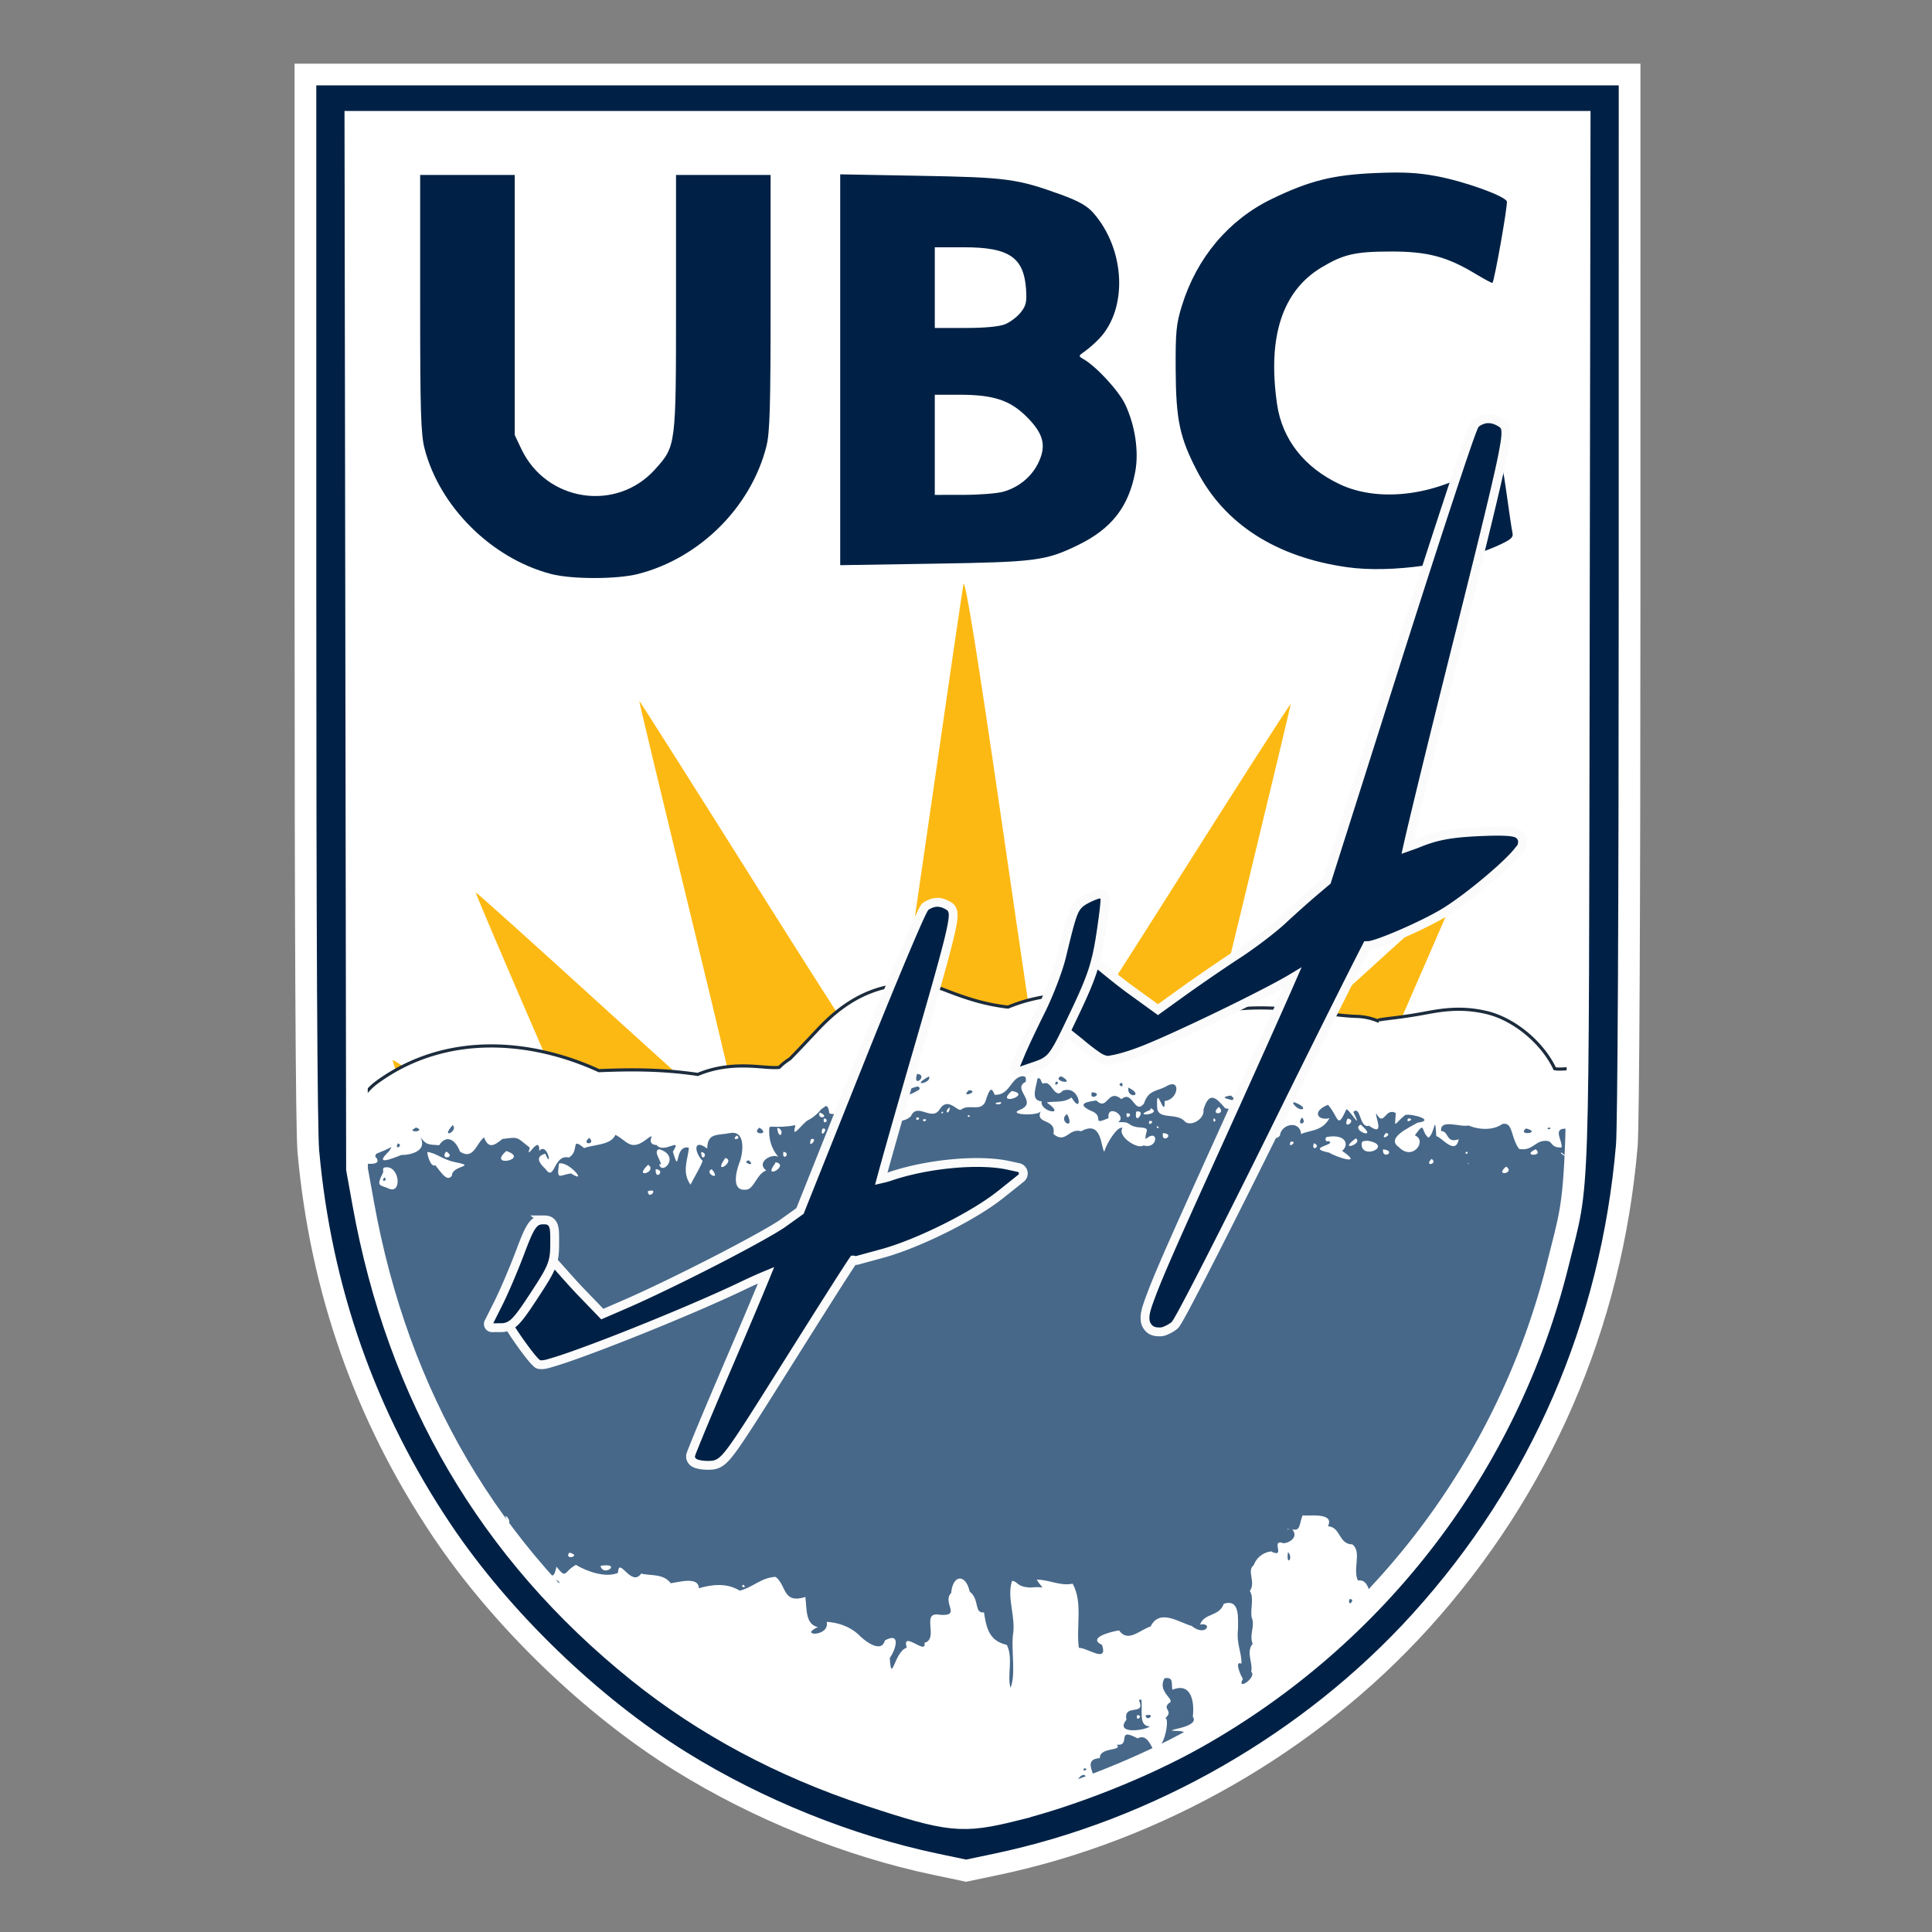 <?xml version="1.0" encoding="UTF-8" standalone="no"?>
<!-- Created with Inkscape (http://www.inkscape.org/) -->

<svg
   xmlns:dc="http://purl.org/dc/elements/1.1/"
   xmlns:cc="http://creativecommons.org/ns#"
   xmlns:rdf="http://www.w3.org/1999/02/22-rdf-syntax-ns#"
   xmlns:svg="http://www.w3.org/2000/svg"
   xmlns="http://www.w3.org/2000/svg"
   xmlns:sodipodi="http://sodipodi.sourceforge.net/DTD/sodipodi-0.dtd"
   xmlns:inkscape="http://www.inkscape.org/namespaces/inkscape"
   width="256px"
   height="256px"
   viewBox="0 0 256 256"
   version="1.1"
   id="SVGRoot"
   inkscape:version="0.92.5 (2060ec1f9f, 2020-04-08)"
   sodipodi:docname="soaring-icon.svg"
   inkscape:export-filename="/home/kb1rd/Projects/ubc-soaring.github.io/assets/site-images/soaring-icon.png"
   inkscape:export-xdpi="100.02238"
   inkscape:export-ydpi="100.02238">
  <rect x="0" y="0" width="256" height="256" fill="#808080" stroke="none"/>
  <defs
     id="defs1727" />
  <sodipodi:namedview
     id="base"
     pagecolor="#ffffff"
     bordercolor="#666666"
     borderopacity="1.0"
     inkscape:pageopacity="0.0"
     inkscape:pageshadow="2"
     inkscape:zoom="2"
     inkscape:cx="62.737826"
     inkscape:cy="106.17311"
     inkscape:document-units="px"
     inkscape:current-layer="g938"
     showgrid="false"
     inkscape:window-width="1624"
     inkscape:window-height="986"
     inkscape:window-x="56"
     inkscape:window-y="27"
     inkscape:window-maximized="1"
     inkscape:grid-bbox="true" />
  <g
     inkscape:label="Layer 1"
     inkscape:groupmode="layer"
     id="layer1">
    <path
       style="fill:#ffffff;fill-opacity:1;stroke:none;stroke-width:2.877;stroke-miterlimit:4;stroke-dasharray:none;stroke-opacity:1"
       d="M 123.962,247.022 C 112.449,244.601 100.458,239.768 90.234,233.425 78.357,226.057 66.418,214.521 58.566,202.826 48.424,187.719 42.496,170.887 40.854,152.528 40.61,149.807 40.474,123.513 40.473,79.083 l -10e-4,-69.206 h 87.729 87.729 l -0.003,68.838 c -0.001,41.904 -0.145,70.496 -0.365,73.077 -2.033,23.808 -11.435,45.485 -27.338,63.032 -14.59,16.099 -34.845,27.713 -56.153,32.198 l -4.055,0.853 z"
       id="path1982-2"
       inkscape:connector-curvature="0"
       sodipodi:nodetypes="ccscsccccccccc" />
    <path
       style="fill:#fdb913;fill-opacity:1;stroke-width:0.448"
       d="m 121.512,209.987 c -8.208,-2.951 -11.349,-4.227 -16.79,-6.818 -25.017,-11.918 -37.736,-25.991 -49.836,-55.144 -1.68,-4.046 -2.958,-7.448 -2.841,-7.559 0.117,-0.111 6.6,4.314 14.406,9.833 7.806,5.52 14.245,9.902 14.309,9.739 0.064,-0.163 -3.924,-9.609 -8.862,-20.992 -4.938,-11.383 -8.923,-20.739 -8.855,-20.791 0.068,-0.052 7.983,7.067 17.589,15.82 9.607,8.753 17.519,15.752 17.584,15.554 0.065,-0.198 -2.967,-13.035 -6.737,-28.526 -3.77,-15.491 -6.819,-28.197 -6.775,-28.235 0.044,-0.039 7.419,11.602 16.39,25.867 8.971,14.266 16.445,25.793 16.608,25.615 0.164,-0.177 2.406,-14.963 4.982,-32.857 2.576,-17.894 4.816,-33.223 4.976,-34.063 0.197,-1.033 1.887,9.469 5.21,32.367 2.705,18.642 5.012,34.16 5.125,34.484 0.114,0.324 7.591,-11.097 16.617,-25.38 9.026,-14.283 16.41,-25.804 16.41,-25.604 2.8e-4,0.435 -13.276,55.278 -13.585,56.117 -0.118,0.32 -0.028,0.517 0.201,0.437 0.228,-0.08 7.007,-6.14 15.064,-13.467 8.057,-7.327 15.94,-14.479 17.518,-15.893 l 2.87,-2.571 -2.725,6.285 c -1.499,3.457 -5.629,12.957 -9.178,21.112 -3.549,8.155 -6.376,14.9 -6.281,14.99 0.095,0.09 6.656,-4.456 14.581,-10.102 7.925,-5.646 14.459,-10.218 14.52,-10.16 0.163,0.155 -3.613,9.397 -6.085,14.894 -13.134,29.195 -30.033,43.452 -66.522,56.119 l -3.516,1.221 z"
       id="path2079-2-0-6"
       inkscape:connector-curvature="0"
       sodipodi:nodetypes="scssccscscccscscscscccsscsccsscccs" />
    <g
       style="stroke-width:0.324;stroke-miterlimit:4;stroke-dasharray:none"
       id="g938"
       transform="matrix(0.432,0,0,0.43,244.397,-35.481)">
      <path
         style="fill:#ffffff;fill-opacity:1;stroke:#1c2c3d;stroke-width:0.418;stroke-miterlimit:4;stroke-dasharray:none;stroke-opacity:1"
         d="M 120.584 130.281 C 120.191 130.286 119.8 130.306 119.412 130.342 C 113.981 130.843 110.427 134.197 108.346 136.42 C 106.264 138.642 104.863 140.098 104.801 140.137 A 7.9 7.865 0 0 0 103.391 141.26 C 103.2 141.27 102.951 141.306 102.029 141.256 C 100.212 141.157 96.499 140.557 92.623 142.191 C 87.359 141.403 82.715 141.568 79.535 141.689 C 70.614 137.597 59.328 136.562 50.188 143.199 A 7.9 7.865 0 0 0 48.342 145.084 C 49.025 144.099 47.855 145.188 44.822 146.221 C 43.648 146.62 42.276 147.064 40.723 147.869 C 40.762 150.248 40.805 151.984 40.854 152.527 C 42.496 170.886 48.424 187.719 58.566 202.826 C 66.419 214.522 78.357 226.058 90.234 233.426 C 100.458 239.768 112.45 244.601 123.963 247.021 L 128.018 247.875 L 132.072 247.021 C 153.38 242.537 173.634 230.922 188.225 214.822 C 204.127 197.275 213.529 175.599 215.562 151.791 C 215.632 150.976 215.69 146.787 215.742 141.188 C 211.359 140.862 208.115 141.548 206.432 141.475 C 206.239 141.466 206.193 141.446 206.062 141.43 A 7.9 7.865 0 0 0 206.01 141.314 C 204.271 137.774 200.54 134.836 197.094 134.008 C 193.647 133.18 190.947 133.685 188.787 134.088 C 184.466 134.894 182.072 134.85 182.805 135.172 A 7.9 7.865 0 0 0 179.852 134.508 C 174.374 134.346 166.343 131.771 157.309 135.018 C 154.78 134.089 151.852 132.996 148.225 132.223 C 144.039 131.33 138.75 131.18 133.688 133.277 C 130.892 132.951 128.517 132.263 125.342 131.016 A 7.9 7.865 0 0 0 124.123 130.646 C 123.347 130.478 122.555 130.366 121.766 130.314 C 121.371 130.289 120.977 130.277 120.584 130.281 z "
         transform="matrix(2.317,0,0,2.328,-566.313,82.583)"
         id="path2200-9-2" />
      <path
         sodipodi:type="inkscape:offset"
         inkscape:radius="0"
         inkscape:original="M -284.45508 413.41797 C -285.95464 418.22535 -280.79173 413.74936 -284.45508 413.41797 z M -251.96875 414.12695 C -255.70598 414.29486 -255.886 420.14712 -260.64062 419.87695 C -261.51684 417.88322 -261.95248 417.06425 -263.53711 422.08203 C -265.04036 425.15749 -268.44791 422.60948 -270.89453 424.40039 C -271.88033 425.35174 -274.95521 420.32357 -277.45312 424.25977 C -279.87932 428.35237 -284.37112 422.03023 -286.33203 426.46484 C -289.0896 429.20225 -292.45612 426.64486 -295.50977 430.62891 C -296.85075 431.25536 -302.0237 436.13886 -302.82422 433.66406 C -299.61677 427.95456 -304.15922 430.47904 -303.98242 425.98633 C -303.50943 422.66395 -308.89778 426.7767 -311.35938 425.58203 C -311.50263 424.07872 -311.88118 423.4374 -312.39258 423.30859 C -312.86357 423.65809 -313.33632 424.00492 -313.82617 424.30859 C -315.16483 425.97588 -316.66647 427.10994 -318.26562 427.93164 C -320.22938 429.50441 -323.09856 433.69011 -321.74219 429.4043 C -321.81169 429.3465 -321.89911 429.31294 -321.97266 429.25977 C -324.35896 429.76835 -326.88411 429.79907 -329.43945 429.69531 C -329.54736 429.79779 -329.67598 429.8877 -329.76562 430 C -329.99788 433.17407 -329.29092 436.29932 -327.0332 438.97852 C -329.16997 437.8514 -333.92604 440.76609 -330.70703 443.19727 C -333.56405 444.18774 -334.43631 448.83844 -336.75 449.10352 C -341.49969 449.74165 -339.96497 443.73265 -339.07031 441.15234 C -337.83923 438.39096 -336.7364 430.69514 -341.82227 431.67383 C -345.91572 432.44906 -348.68618 431.57729 -348.82422 436.4375 C -353.12494 433.22621 -352.80769 437.50539 -350.30859 440.14258 C -349.71468 440.21178 -354.16215 447.65143 -353.89648 447.61523 C -356.88707 443.60758 -354.47462 439.04461 -354.4668 436.17383 C -359.14399 435.1704 -356.95694 445.26126 -359.35156 437.42969 C -356.31609 432.53196 -362.04816 438.20663 -364.33008 435.37891 C -368.61925 435.05399 -363.34485 430.49285 -367.93164 433.96094 C -372.53915 437.29084 -373.62775 433.78865 -376.99609 432.22852 C -378.27558 435.4798 -383.98562 435.19691 -386.56445 436.30664 C -390.92692 432.68259 -387.81438 437.11352 -391.22656 439.21484 C -396.04464 438.03526 -395.49082 446.97033 -398.47656 442.6875 C -400.42549 440.86329 -401.6566 438.91343 -398.50391 438.02344 C -396.18934 443.42331 -397.75747 434.19879 -400.33203 437.16602 C -400.17618 431.62843 -404.75364 441.019 -403.23242 436.16016 C -407.43806 432.91442 -406.36408 432.79763 -411.65039 433.49609 C -414.08109 435.5088 -415.92857 436.6798 -417.25391 432.99609 C -419.62415 434.74701 -420.45824 440.12141 -424.625 437.41016 C -426.19151 433.35815 -428.92759 432.17704 -431.04883 435.41992 C -434.66938 435.19147 -434.9823 435.25302 -436.77734 432.93359 C -434.53604 437.17236 -439.82016 438.48563 -442.63477 438.41992 C -445.78869 439.67724 -451.10851 441.83119 -446.44531 437.30078 C -446.00325 436.70571 -445.76519 436.27817 -445.66602 435.96875 C -447.11479 436.73366 -448.65853 437.40791 -450.25586 438.01953 C -450.67162 438.55581 -450.7914 439.02633 -450.29688 439.24805 C -448.17064 442.40104 -455.62873 440.6092 -456.97656 440.96094 C -459.31384 439.62772 -459.4339 446.54336 -462.51172 444.09766 C -462.48242 445.73097 -464.47986 445.11054 -466.65625 444.98438 C -468.24261 446.23937 -469.42849 447.74624 -469.98828 449.66602 C -469.80853 451.34387 -469.60014 453.04965 -469.37109 454.79492 C -469.37409 454.61032 -469.26345 454.37504 -468.85156 454.05859 C -467.4321 455.17111 -469.07751 455.43843 -469.35352 454.93945 C -468.97749 457.78987 -468.55693 460.6861 -468.04688 463.61328 C -466.99782 469.17161 -465.74452 474.68423 -464.30273 480.14648 C -462.97674 484.78519 -461.4658 489.12665 -459.71875 492.79883 C -459.8896 493.46787 -459.95025 494.17021 -459.91406 494.88867 C -459.29351 496.74905 -458.64578 498.60078 -457.98047 500.44531 C -457.24755 501.56091 -456.4236 502.46123 -455.64453 502.83008 C -456.25615 503.16554 -456.44104 503.90493 -456.36914 504.79492 C -455.83622 506.18878 -455.29461 507.57912 -454.73633 508.96289 C -453.88625 510.20534 -452.93659 510.96245 -452.44531 510.17188 C -452.73393 511.71492 -452.5756 513.39347 -452.13281 515.1543 C -450.37016 519.20049 -448.49444 523.1972 -446.51758 527.14258 C -444.56277 530.5296 -442.6182 533.87145 -441.34766 536.90234 C -440.91656 537.67474 -440.49792 538.45295 -440.05859 539.2207 C -433.85313 550.06495 -426.81769 560.43073 -419.05078 570.21484 C -417.00877 565.56669 -410.21127 573.99203 -409.58203 568.72852 C -408.21938 563.59738 -404.49596 568.62928 -402.82031 566.45117 C -397.73423 563.21087 -396.49394 572.27567 -395.05859 565.28711 C -391.81375 569.36316 -392.92904 566.80585 -389.08594 564.72461 C -385.56347 566.85778 -379.81502 568.78932 -376.19141 567.18359 C -375.96045 561.789 -372.14178 571.81486 -369.05859 567.40625 C -366.23059 568.16683 -362.31511 567.29645 -360.00195 570.39258 C -357.38573 570.00756 -351.44694 568.24937 -351.39062 571.92383 C -347.35651 570.77811 -342.88131 570.18634 -338.83984 572.67383 C -334.81123 571.67816 -332.28379 568.62372 -327.84766 568.41992 C -324.40912 571.0182 -325.81675 576.83765 -318.70898 574.625 C -318.24276 578.4964 -318.71215 583.06158 -314.86328 583.90234 C -321.01776 586.63277 -311.20166 587.05749 -312.16016 582.28516 C -308.87329 582.47159 -305.33682 583.58565 -302.55664 586.05859 C -300.95428 587.82998 -295.43352 592.33619 -294.33008 588.01172 C -289.38458 585.27596 -290.87469 590.63677 -292.81836 593.42188 C -292.31412 601.99596 -291.38596 591.28597 -287.60938 590.25781 C -289.34497 584.59393 -281.36105 592.81557 -282.1875 588.75781 C -277.5624 587.50929 -283.54003 578.91964 -277.4707 580.10742 C -270.6516 580.67098 -276.8975 576.28861 -273.98633 573.375 C -273.51112 567.62861 -269.48812 567.45223 -268.32422 572.93359 C -265.13995 575.49243 -267.0802 579.67213 -263.92969 579.37891 C -263.09963 584.97504 -261.95854 588.20006 -256.91992 589.38086 C -254.88578 593.48268 -256.89408 598.66764 -255.79688 602.5918 C -254.13671 598.65311 -255.5526 591.61595 -255.06836 586.49414 C -254.04514 580.73486 -257.029 575.09649 -255.33203 569.64258 C -253.43829 569.82815 -253.95786 571.56602 -249.59766 571.71484 C -244.86262 571.16413 -245.55117 572.91374 -247.76367 569.26562 C -243.67754 569.32983 -240.57208 571.33046 -236.73047 570.51953 C -233.52198 576.39059 -235.7354 583.80519 -234.82422 590.28906 C -232.16414 590.26126 -225.85204 595.18694 -227.71094 589.4043 C -232.44958 587.15106 -224.81146 585.26315 -222.50586 584.92578 C -219.73048 588.80674 -216.23433 584.81285 -212.82617 583.70703 C -210.01318 578.05271 -204.09563 582.48963 -200.22656 583.54297 C -195.88802 587.1012 -193.52559 582.36081 -197.6543 583.125 C -196.38061 579.51882 -191.78972 580.72649 -190.37695 576.72852 C -185.1815 574.96071 -186.07981 581.78307 -186.00977 584.46289 C -186.54411 589.18069 -184.88692 591.47256 -184.95117 595.18164 C -187.22162 594.10751 -185.22769 598.78593 -184.50781 599.8457 C -186.68404 603.84285 -180.05073 599.28237 -181.95898 597.67773 C -181.36258 594.90544 -183.65831 591.66039 -181.51172 589.03125 C -182.68354 586.20226 -180.65951 583.65014 -181.83203 580.87891 C -182.27243 578.11357 -181.01962 575.00289 -182.38477 572.75586 C -180.44772 570.15957 -183.42943 566.44342 -181.22266 564.85547 C -179.51916 560.28952 -174.67577 560.44155 -175.70898 560.67383 C -171.36361 562.62685 -175.88306 557.18644 -172.54688 557.87695 C -171.92592 558.61863 -166.87949 556.78069 -169.36914 553.77734 C -166.81087 554.38904 -167.32449 552.33106 -166.20117 549.45898 C -165.13547 549.8217 -156.15289 548.29175 -158.42969 552.81836 C -154.42411 553.0898 -155.23235 558.35553 -150.93945 558.41016 C -147.94928 560.71898 -150.91599 565.93713 -149.23438 569.55664 C -144.63008 568.66725 -145.47598 578.82055 -145.13867 575.85742 C -143.25707 573.75698 -138.74298 574.72416 -136.67969 572.98438 C -135.11091 574.84263 -132.96506 575.30043 -132.56641 572.85156 C -129.86186 572.30197 -127.86663 571.86903 -126.31055 573.62891 C -122.6748 574.18355 -122.57162 572.14311 -119.55469 569.78711 C -113.30056 561.87233 -107.51254 553.58989 -102.25195 544.98047 C -101.83087 544.28741 -101.41831 543.59167 -101.00391 542.89453 C -100.23409 541.60681 -99.476996 540.30905 -98.730469 539.00781 C -97.937876 537.61861 -97.152803 536.22447 -96.386719 534.82031 C -96.130647 534.35346 -95.880036 533.88448 -95.626953 533.41602 C -84.568078 512.83698 -76.36084 490.70937 -71.544922 467.83594 C -76.836929 464.8308 -72.503007 461.5298 -69.5625 457.02148 C -68.382938 449.57019 -67.572698 442.05319 -67.150391 434.49609 C -67.602288 432.59372 -68.842676 432.35252 -71.648438 435.91016 C -72.98061 431.87922 -76.362146 435.58392 -75.152344 430.21875 C -76.247214 433.387 -80.062709 429.70619 -82.03125 431.08203 C -81.928899 428.46491 -83.717549 437.37015 -85.289062 430.30469 C -89.741995 430.10089 -86.375736 434.05444 -86.779297 436.11133 C -90.244622 436.17363 -89.367444 434.30494 -91.173828 434.08203 C -94.936285 433.71024 -95.354895 437.26757 -99.767578 436.57031 C -102.44354 433.05321 -101.58152 428.05107 -104.95312 428.87305 C -107.65138 430.83442 -111.87162 430.75902 -115.31445 429.31836 C -117.70543 429.98242 -124.13948 427.11286 -123.70508 431.05078 C -121.27903 431.00928 -122.28608 434.99457 -118.30859 433.56445 C -119.32351 438.73837 -123.53016 432.90074 -125.18945 432.60547 C -125.63418 425.11426 -125.57119 431.72563 -127.60547 433.10156 C -130.04238 431.09003 -128.41134 427.66736 -131.77344 432.36523 C -127.84687 433.96453 -132.43734 440.46768 -136.70703 435.96094 C -140.74952 433.18105 -133.46158 429.96881 -130.95508 428.46875 C -125.18163 427.69669 -132.7878 425.61596 -134.67969 426.06445 C -138.17305 428.81387 -137.99223 430.73988 -137.61133 425.49609 C -140.95674 423.60056 -141.17028 430.05249 -143.62109 425.5918 C -144.0367 426.58513 -140.73333 433.04228 -145.82617 429.41406 C -148.91338 430.21978 -148.2489 423.06401 -150.64062 425.13281 C -147.15426 432.44376 -152.93073 422.45343 -152.91797 424.6875 C -155.68705 430.6324 -155.02029 426.82197 -158.41211 422.94531 C -163.66433 425.0869 -161.34211 427.98375 -157.96484 427.06445 C -160.25329 431.32261 -164.29786 430.70705 -166.64844 431.98828 C -166.9613 427.63813 -172.79138 428.75476 -173.17578 432.47852 C -176.06491 435.47217 -176.79011 428.04857 -178.02148 425.83203 C -182.79305 426.69635 -175.55881 419.21436 -179.5918 418.97656 C -183.11253 420.9788 -181.06849 425.19785 -183.72852 428.23633 C -186.45578 424.67081 -186.69527 424.65725 -189.95703 424.00391 C -192.73334 420.7144 -194.81204 418.60963 -196.59961 424.40039 C -196.11453 427.52216 -201.03538 430.0565 -202.57031 427.79688 C -205.41972 425.27121 -210.91147 427.7965 -210.82031 423.40039 C -211.17009 415.79003 -208.35373 428.06088 -208.50391 421.77344 C -204.16554 421.40218 -203.3825 414.34849 -208.19531 417.34961 C -210.80567 418.8037 -213.49201 418.28019 -214.86719 422.59961 C -217.78837 426.14857 -218.30382 418.19173 -221.75 421.20898 C -226.06789 417.64588 -225.91579 425.06239 -229.46289 421.62305 C -231.54669 421.91573 -236.15982 422.44888 -231.12305 424.79492 C -226.65067 426.40444 -231.36348 429.4611 -225.71484 427.06055 C -226.32991 422.45876 -219.82814 426.33717 -222.78711 428.30078 C -218.4901 428.1021 -220.2647 429.24644 -217.02148 429.82422 C -212.19455 430.14826 -214.58037 430.66951 -214.35938 433.5293 C -210.1833 429.90331 -210.45979 436.81743 -214.98047 435.46484 C -216.76413 436.84117 -223.21374 432.6214 -221.41602 430.02734 C -223.08481 429.51542 -226.27244 434.78064 -227.03125 437.375 C -228.12047 436.15294 -227.66635 427.50243 -234.08203 431.08789 C -237.99677 429.99487 -238.78246 435.12413 -242.62695 431.95117 C -241.6677 426.96241 -248.20198 429.142 -246.56445 424.99023 C -247.49186 426.46453 -256.82331 426.04199 -252.97852 424.52734 C -246.98244 422.14189 -255.63895 418.12463 -251.09961 415.8457 C -251.10261 414.94402 -250.80516 414.23693 -251.96875 414.12695 z M -303.26758 414.13086 C -303.40835 414.28778 -303.55303 414.43629 -303.69336 414.59375 C -303.46275 414.50175 -303.30609 414.34457 -303.26758 414.13086 z M -240.29688 414.17188 C -243.33369 415.486 -236.03774 417.05176 -239.48242 414.59375 L -240.29688 414.17188 z M -280.79297 414.21289 C -286.95383 417.60298 -279.73706 416.27542 -280.79297 414.21289 z M -247.08594 414.77734 C -247.2076 414.76734 -247.34829 414.79309 -247.51953 414.87109 C -247.92357 417.76174 -249.75513 421.64203 -246.23047 421.88672 C -246.93399 425.1167 -238.27218 426.68671 -244.6543 422.26758 C -243.24893 421.7518 -239.45701 422.54045 -237.06445 420.69922 C -233.45678 426.8722 -234.24406 416.60426 -239.76758 418.61719 C -242.25816 421.60746 -243.17546 415.33843 -245.50586 416.36328 C -246.43558 416.7621 -246.23424 414.84505 -247.08594 414.77734 z M -241.80273 415.79883 C -242.95455 417.8496 -240.01771 416.07629 -241.80273 415.79883 z M -221.60547 416.19531 C -223.6549 416.52258 -220.63457 418.39499 -221.60547 416.19531 z M -305.30078 416.39453 C -305.84432 417.00629 -306.39007 417.62073 -306.9375 418.2168 C -306.55904 421.09095 -301.50652 424.85283 -303.86133 419.84961 C -305.49196 419.16981 -303.9028 416.84143 -305.30078 416.39453 z M -284.64062 417.38672 C -290.85118 419.14176 -289.17066 421.61196 -284.25 418.5625 C -283.22567 418.18211 -283.64741 417.12392 -284.64062 417.38672 z M -219.62695 417.65039 C -220.24411 421.29241 -214.40221 420.2776 -219.62695 417.65039 z M -268.52344 418.44531 C -271.56294 421.15663 -264.98406 418.78764 -268.52344 418.44531 z M -255.41797 418.69922 C -248.74038 419.84857 -260.89925 423.63275 -255.41797 418.69922 z M -230.85547 419.10352 C -231.77106 422.17644 -226.91517 419.29894 -230.85547 419.10352 z M -188.10938 420.10938 C -193.46216 420.79919 -186.28078 421.54627 -186.06055 422.19141 C -185.73932 421.31163 -187.63248 421.03553 -188.10938 420.10938 z M -293.95898 422.14453 C -295.30806 425.88519 -299.03035 423.78278 -301.31641 423.46875 C -302.55291 426.20553 -296.82901 426.73695 -295.55078 425.89062 C -292.59338 426.53217 -289.49559 422.09693 -293.95898 422.14453 z M -258.68555 422.14453 C -258.29835 423.555 -262.69446 422.35885 -258.68555 422.14453 z M -169.3418 422.14453 C -167.33695 425.86357 -163.24942 424.17642 -168.82227 422.14453 L -169.3418 422.14453 z M -191.87109 423.60547 C -189.30694 426.11812 -195.07133 426.34784 -191.87109 423.60547 z M -274.38086 423.69141 C -274.515 426.43333 -276.52111 425.19214 -274.38086 423.69141 z M -212.7793 424 C -208.7002 425.92268 -219.1989 426.91485 -212.92969 424.55078 L -212.7793 424 z M -216.66406 424.99023 C -214.2559 424.98223 -217.99647 429.65352 -217.23242 425.05859 C -217.0141 425.01229 -216.82459 424.99083 -216.66406 424.99023 z M -276.73438 425.05859 C -275.72746 425.41738 -277.72345 426.07492 -276.73438 425.05859 z M -314.35547 425.33203 C -310.77394 426.69381 -315.1739 427.85063 -314.35547 425.33203 z M -220.14258 425.58594 C -217.59171 425.43121 -220.66325 428.29609 -220.14258 425.58594 z M -238.41016 425.80859 C -241.54614 427.87261 -235.69681 431.27413 -238.41016 425.80859 z M -268.82227 426.08594 C -267.37375 426.5983 -269.20122 427.13872 -268.82227 426.08594 z M -174.22461 426.35547 C -174.31391 426.32957 -174.44634 426.33371 -174.63281 426.38281 C -175.06707 428.19997 -173.59902 426.53672 -174.22461 426.35547 z M -308.01562 426.51367 C -303.14396 426.1747 -306.81455 431.80466 -307.45508 434.19141 C -309.09815 439.65038 -308.68687 430.74317 -309.57227 429.18164 C -307.87204 428.46125 -309.36335 427.88691 -308.01562 426.51367 z M -166.38281 426.85547 C -168.41959 429.61992 -164.46003 429.05259 -166.38281 426.85547 z M -284.11914 426.86328 C -283.16705 426.98931 -284.83698 428.51854 -284.69922 426.91016 C -284.4432 426.85776 -284.25513 426.84528 -284.11914 426.86328 z M -193.41797 427.06836 C -192.07426 427.94795 -194.05346 428.96801 -193.41797 427.06836 z M -313.01172 427.13281 C -310.82416 427.55011 -313.59936 429.661 -313.01172 427.13281 z M -152.38867 427.17383 C -149.11025 427.70084 -154.22925 431.13581 -152.38867 427.17383 z M -133.85547 427.17383 C -131.27459 427.10293 -134.85714 429.0974 -133.85547 427.17383 z M -281.95117 427.41406 C -280.93304 427.53637 -282.86561 428.76045 -282.58008 427.4375 C -282.29899 427.3992 -282.09662 427.39656 -281.95117 427.41406 z M -212.62109 427.95117 C -211.60466 428.16614 -213.65516 429.90682 -213.26367 427.96875 C -212.97738 427.92205 -212.76629 427.92047 -212.62109 427.95117 z M -148.39648 429.04102 C -142.48184 434.14663 -151.73992 430.82727 -148.39648 429.04102 z M -426.89258 429.21875 C -430.94972 433.82352 -424.96372 431.07992 -426.89258 429.21875 z M -181.26367 429.4375 C -178.84472 437.14869 -192.56082 430.6598 -181.26367 429.4375 z M -210.88281 429.52344 C -209.42873 430.03328 -211.26252 430.57398 -210.88281 429.52344 z M -438.16602 429.96875 C -438.51983 430.20669 -438.8888 430.41595 -439.23438 430.66797 C -439.24597 430.68477 -439.26379 430.69814 -439.27539 430.71484 C -438.85581 431.69691 -435.44299 430.8074 -438.16602 429.96875 z M -90.810547 429.98633 C -91.656156 430.61257 -89.890234 430.69718 -90.25 430.0332 C -90.436997 430.0176 -90.625056 430.00503 -90.810547 429.98633 z M -332.79297 430.00586 C -335.74773 432.24116 -329.02472 432.40941 -332.79297 430.00586 z M -327.29883 430.04688 C -324.75813 430.59343 -326.60469 434.42624 -327.29883 430.56055 L -327.29883 430.04688 z M -97.650391 430.24219 C -100.65918 432.6167 -92.515766 431.64 -97.650391 430.24219 z M -312.84961 430.31445 C -311.8509 430.65899 -314.32559 433.59548 -313.50977 430.35156 C -313.2056 430.26946 -312.9923 430.26525 -312.84961 430.31445 z M -209.02734 431.67383 C -204.97484 431.94866 -209.67379 435.26104 -209.02734 431.67383 z M -140.70312 431.67383 C -138.09476 431.82668 -142.82377 434.54149 -140.70312 431.67383 z M -176.97266 432.20117 C -173.36619 433.21832 -179.6322 436.90517 -176.97266 432.20117 z M -339.73242 432.4375 C -337.9052 433.59153 -341.88348 434.20395 -339.73242 432.4375 z M -156.87305 432.6875 C -152.84761 432.6439 -151.97493 435.33542 -154.0625 437.16992 C -147.27804 441.82383 -155.66791 439.20535 -158.05078 437.70117 C -165.67876 436.16008 -155.28849 435.28407 -158.26758 434.13672 C -159.12674 434.59578 -159.49911 433.32886 -158.79297 432.88281 C -158.08866 432.75445 -157.44813 432.69373 -156.87305 432.6875 z M -384.98047 433.15039 C -387.77537 435.34547 -382.71772 435.38522 -384.98047 433.15039 z M -149.84961 433.30469 C -147.42854 435.07088 -155.68694 437.5423 -149.84961 433.30469 z M -316.25586 433.50977 C -315.25034 433.88845 -318.11532 436.73733 -316.94922 433.52344 C -316.62467 433.45184 -316.3995 433.45557 -316.25586 433.50977 z M -146.19336 434.03711 C -138.45825 435.42777 -147.39057 439.85461 -148.07031 435.57422 C -148.26283 433.90125 -147.38483 434.15267 -146.19336 434.03711 z M -169.83984 434.31836 C -167.34789 434.03252 -171.01625 436.88411 -169.83984 434.31836 z M -162.72461 434.80078 C -160.24615 435.72729 -163.75152 437.71213 -162.72461 434.80078 z M -443.68359 434.8457 C -444.97002 437.23924 -441.77195 435.49568 -443.68359 434.8457 z M -79.646484 436.16992 C -78.117583 436.11372 -80.027939 438.01142 -79.646484 436.16992 z M -363.50977 436.64648 C -356.85224 438.75046 -362.63378 444.89343 -363.54688 441.32812 C -361.64173 441.71945 -366.00094 437.22645 -363.50977 436.64648 z M -94.699219 436.66016 C -91.943045 438.99121 -99.336179 438.835 -94.740234 436.6875 L -94.699219 436.66016 z M -141.52734 436.70117 C -137.10553 437.13527 -141.8827 440.14809 -141.52734 436.70117 z M -410.42773 437.19727 C -402.94767 439.73374 -416.51659 442.52224 -410.42773 437.19727 z M -307.92969 437.25195 C -303.70405 440.09447 -313.7531 437.88459 -307.92969 437.25195 z M -428.88477 437.36914 C -425.50615 439.23201 -431.13371 440.2333 -428.88477 437.36914 z M -325.44336 437.45117 C -322.86198 437.77342 -326.00139 440.73399 -325.44336 437.45117 z M -115.73438 437.48242 C -115.05742 437.62584 -116.42115 438.78371 -116.16016 437.49219 C -115.96948 437.46109 -115.83107 437.46182 -115.73438 437.48242 z M -434.68164 437.49219 C -431.93662 437.79393 -430.04647 439.79585 -426.25 440.625 C -418.99354 442.02132 -427.19319 441.56911 -427.10156 444.76953 C -428.57713 446.95106 -430.48898 443.68312 -432.20703 441.5918 C -433.666 442.27988 -434.6064 438.605 -434.68164 437.49219 z M -350.64258 437.49219 C -348.08722 437.90695 -350.75627 441.08952 -350.64258 437.49219 z M -86.738281 437.69141 C -83.342634 440.30877 -88.052935 437.55209 -86.738281 437.69141 z M -343.26172 439.34766 C -339.80418 440.21275 -347.41084 445.22072 -343.26172 439.34766 z M -126.65039 439.61914 C -124.40182 441.12131 -129.1574 442.28409 -126.65039 439.61914 z M -336.05273 440.0918 C -338.81604 440.58076 -333.42254 442.40151 -336.05273 440.0918 z M -327.82031 440.66602 C -323.28512 441.54661 -331.99512 446.43198 -328.06055 441.14648 L -327.82031 440.66602 z M -115.31836 440.95117 C -115.15242 441.05017 -115.2349 441.45782 -115.56641 440.99609 C -115.4556 440.91549 -115.37367 440.91827 -115.31836 440.95117 z M -393.70508 440.98828 C -390.66285 441.04788 -385.42935 447.44433 -390.58789 444.10742 C -394.20917 444.62627 -395.00364 446.4677 -394.28125 441.06445 C -394.10169 441.00735 -393.90789 440.98428 -393.70508 440.98828 z M -366.91406 441.4375 C -363.88553 443.63579 -371.66763 445.97397 -367.01367 441.51562 L -366.91406 441.4375 z M -103.75977 441.99219 C -100.72463 444.04645 -107.62296 445.27473 -103.75977 441.99219 z M -446.96094 442.21094 C -443.1788 442.41492 -442.55945 450.05779 -446.15039 448.91992 C -449.16864 447.4814 -450.56152 448.51488 -448.21484 443.79688 C -448.0772 443.17831 -448.54437 442.49192 -447.76172 442.27539 C -447.4818 442.21809 -447.21308 442.19734 -446.96094 442.21094 z M -364.60547 442.7832 C -361.35028 443.08345 -364.88636 446.65567 -364.60547 442.7832 z M -347.42188 442.80664 C -344.14283 446.81967 -350.11141 443.96947 -347.42188 442.80664 z M -459.26562 444.90234 C -454.75498 447.20034 -456.30706 448.44114 -460.23438 449.13477 C -463.93099 447.56237 -460.47454 446.21376 -459.26562 444.90234 z M -447.69336 445.33398 C -449.40223 446.68843 -446.63419 446.76698 -447.69336 445.33398 z M -452.12891 447.81055 C -450.74858 451.58817 -454.03307 453.04553 -451.52148 457.34375 C -453.6203 460.6389 -452.58237 452.35862 -456.94336 452.88086 C -454.39104 450.17206 -455.33902 450.52923 -452.20117 447.93359 L -452.12891 447.81055 z M -365.95312 449.37109 C -364.15352 449.32069 -366.90948 452.23643 -367.02734 449.59766 C -366.56349 449.44449 -366.21021 449.37828 -365.95312 449.37109 z M -462.51562 454.24023 C -457.77763 454.15783 -458.39778 459.98932 -456.25195 459.88086 C -456.79159 464.0697 -456.02882 469.0571 -461.42969 466.92773 C -462.53988 463.09557 -464.30388 459.87762 -464.81055 458.39062 C -469.6875 456.80446 -462.91458 456.50983 -462.51562 454.24023 z M -466.46094 461.73633 C -464.66889 463.02205 -467.73483 463.30603 -466.46094 461.73633 z M -464.38086 464.08203 C -462.47721 467.95736 -469.30086 465.20994 -465.33594 465.3457 L -464.85547 464.71289 L -464.38086 464.08203 z M -463.76367 469.96875 C -462.2179 472.11455 -465.96758 471.56602 -463.76367 469.96875 z M -456.21094 470.24609 C -449.31942 472.65643 -457.12477 475.91583 -456.74023 470.77734 L -456.21094 470.24609 z M -458.79492 473.41797 C -457.52072 479.69096 -466.22901 473.7202 -459.25781 473.62305 L -458.79492 473.41797 z M -456.85352 475.7832 C -456.62 475.7782 -456.33413 475.79453 -455.99023 475.83203 C -452.22456 480.24939 -460.35627 475.8553 -456.85352 475.7832 z M -463.82422 476.91406 C -459.66805 477.13553 -463.09365 481.11613 -463.82422 476.91406 z M -455.92969 478.47852 C -454.69306 482.02174 -458.81786 481.20352 -455.92969 478.47852 z M -462.76367 482.47461 C -460.33701 482.15388 -463.14826 484.81776 -462.76367 482.47461 z M -423.07812 529.4375 L -423.07227 529.4375 L -423.07227 530.36133 L -423.07812 530.36133 L -423.07812 529.4375 z M -410.77344 549.64844 C -408.99157 550.18213 -409.16155 554.12896 -410.77344 549.64844 z M -170.49609 553.57617 C -170.30835 553.65997 -171.25018 554.30494 -170.6543 553.58203 C -170.5736 553.56553 -170.5229 553.56467 -170.49609 553.57617 z M -414.2793 559.18555 C -409.11399 564.29756 -421.32606 562.23863 -415.65039 559.39453 C -415.19358 559.32423 -414.73623 559.2551 -414.2793 559.18555 z M -415.73633 559.82227 C -418.17495 560.20801 -413.39417 563.49731 -414.21289 559.86328 C -414.89335 559.77118 -415.38796 559.76717 -415.73633 559.82227 z M -341.30273 559.98242 L -341.18555 560.66016 L -341.18945 560.66016 L -341.30273 559.98242 z M -414.87305 560.25977 C -413.34508 560.20317 -415.25364 562.10625 -414.87305 560.25977 z M -170.66406 560.78711 C -171.36885 565.44502 -168.82203 562.71117 -170.66406 560.78711 z M -391.09961 560.94922 C -386.98529 561.99283 -392.96682 563.49331 -391.09961 560.94922 z M -379.52734 564.86914 C -376.0943 565.01866 -380.84952 568.24055 -381.53711 565.02344 C -380.6768 564.89179 -380.01778 564.84778 -379.52734 564.86914 z M -401.06055 566.60938 C -406.24384 570.66759 -392.03344 566.3492 -401.06055 566.60938 z M -405.21875 567.63672 C -404.66476 569.63403 -402.93792 567.82832 -405.21875 567.63672 z M -406.11133 567.66992 C -406.97461 571.0497 -404.30232 567.5689 -406.11133 567.66992 z M -403.68164 568.99219 C -407.18453 572.18787 -398.46736 570.01281 -403.68164 568.99219 z M -396.17188 569.05078 C -412.93849 572.76774 -387.07371 571.69741 -396.17188 569.05078 z M -337.69141 570.85938 C -336.29547 572.18399 -339.0887 571.51962 -337.69141 570.85938 z M -416.19922 571.36914 C -416.50355 573.62501 -414.68997 571.03975 -416.19922 571.36914 z M -409.20703 571.89258 C -409.42725 571.87518 -409.68295 571.93699 -409.89453 571.90039 C -413.03721 575.69405 -408.07242 577.86095 -408.73633 572.36523 C -408.80333 572.00898 -408.9868 571.90999 -409.20703 571.89258 z M -413.66016 572.95508 C -413.75556 572.92038 -413.89139 572.91954 -414.08008 572.96094 C -414.34696 574.92789 -412.99202 573.19832 -413.66016 572.95508 z M -411.83594 573.10156 C -411.94374 573.10856 -412.08411 573.14528 -412.26172 573.22461 C -411.89402 574.49494 -411.08133 573.05594 -411.83594 573.10156 z M -402.75781 573.19141 C -406.14012 575.03994 -397.44096 574.94625 -402.66211 573.23242 L -402.75781 573.19141 z M -143.58594 573.52344 C -143.66734 574.72918 -144.59083 573.38644 -143.58594 573.52344 z M -415.21289 574.29688 C -415.39079 574.37397 -415.48891 574.4556 -415.53906 574.53711 C -415.39615 574.70902 -415.25666 574.88515 -415.11328 575.05664 C -414.80406 575.12264 -414.56077 574.96273 -415.21289 574.29688 z M -147.84375 574.50586 C -151.38927 577.3087 -147.41892 577.6878 -145.54492 578.83789 C -147.63472 580.58478 -146.67305 581.46635 -144.93359 579.40234 C -145.789 576.5301 -148.56618 577.33723 -147.84375 574.50586 z M -413.57031 574.81055 C -414.73045 578.55254 -410.5572 574.86645 -413.57031 574.81055 z M -137.82422 575.28711 C -140.38093 575.0555 -136.47705 576.12666 -137.82422 575.28711 z M -151.25195 575.32812 C -151.39469 575.28453 -151.59981 575.2822 -151.88086 575.3418 C -152.25873 577.96856 -150.25285 575.63331 -151.25195 575.32812 z M -150.04883 577.7207 C -155.90181 580.56753 -143.38531 579.91717 -150.04883 577.7207 z M -152.14453 580.32422 C -154.15949 580.70137 -151.70163 581.99354 -152.14453 580.32422 z M -394.625 587.7168 C -397.5472 589.87922 -397.16316 593.22102 -395.42578 595.97656 C -393.98501 597.33599 -392.529 598.67641 -391.05469 600 C -388.24503 601.39709 -385.28565 600.94648 -384.43359 596.54102 C -386.13436 592.39339 -390.13477 588.50131 -394.625 587.7168 z M -142.3457 588.45703 C -142.79491 588.43663 -143.40278 588.46766 -144.20508 588.57031 C -143.84541 591.20659 -139.20135 588.59968 -142.3457 588.45703 z M -151.69531 591.2207 C -152.49935 593.81802 -152.61478 598.02778 -151.70508 600.21289 C -151.23224 598.1006 -151.01245 593.66005 -151.69531 591.2207 z M -143.06445 591.58594 C -143.33743 591.58794 -143.70955 591.63394 -144.20508 591.74414 C -144.13608 593.73996 -141.15354 591.56964 -143.06445 591.58594 z M -148.87695 592.24023 C -149.01884 592.21283 -149.21939 592.21518 -149.49609 592.27148 C -149.82123 594.27756 -147.88381 592.43197 -148.87695 592.24023 z M -143.17383 594.68555 C -143.41644 594.69355 -143.75152 594.75573 -144.20508 594.89062 C -144.39252 597.14291 -141.47569 594.62685 -143.17383 594.68555 z M -149.35156 598.84961 C -150.18026 600.41044 -147.40712 598.81241 -149.35156 598.84961 z M -207.61523 599.60938 C -207.86537 599.59078 -208.16493 599.60349 -208.52148 599.65039 C -211.02714 604.12501 -204.65415 606.29774 -207.33594 607.44141 C -209.1826 609.36198 -205.67175 609.59888 -208.30469 611.98633 C -207.12351 611.79345 -208.0365 619.33837 -210.74805 621.48438 C -212.14645 624.55403 -212.76659 616.02196 -216.79492 618.20508 C -223.59579 614.52533 -218.63018 620.66161 -223.17578 620.13867 C -221.29645 622.23808 -228.52103 620.76628 -228.38086 624.2832 C -235.46806 624.77595 -226.24862 632.41541 -232.29883 631.95703 C -232.33313 625.90457 -237.67985 632.35761 -235.41406 635.67969 C -232.39445 635.30729 -228.46556 638.13988 -226.625 634.61719 C -222.10373 635.85186 -222.56603 628.16723 -221.48828 635.375 C -216.40923 635.12465 -216.27369 632.47369 -212.7207 634.9082 C -210.38795 635.5342 -203.34604 637.15767 -203.20898 633.94922 C -202.68513 630.33257 -201.66027 634.54859 -199.9668 635.88086 C -198.92592 635.35828 -197.89558 634.81975 -196.86328 634.28125 C -196.65489 633.90839 -196.44439 633.50139 -196.22461 632.99805 C -197.05812 628.07964 -201.08562 637.96424 -199.76758 630.06641 C -201.62342 625.50574 -199.31705 626.97426 -199.88086 622.25195 C -198.87039 618.92096 -200.64943 616.19338 -204.12305 615.91992 C -211.5687 615.70062 -197.25752 615.21087 -199.87305 611.50977 C -199.29264 606.55799 -200.51343 600.87575 -206.14062 603.20898 C -206.48498 601.37947 -205.86436 599.73927 -207.61523 599.60938 z M -380.875 601.37305 C -383.18264 603.13905 -372.68883 601.12496 -380.875 601.37305 z M -152.08594 601.53516 C -153.99124 606.58063 -149.20341 601.24995 -152.08594 601.53516 z M -376.24609 605.20898 C -377.7524 605.72718 -375.78385 606.91519 -376.24609 605.20898 z M -215.75391 606.22656 C -215.97003 606.23256 -216.42526 606.48323 -216.45508 606.29492 C -213.98679 611.62141 -221.29691 607.19582 -220.22461 612.46484 C -223.92256 616.99036 -214.75622 615.8742 -212.99805 614.50195 C -216.66131 614.48255 -215.17672 609.55631 -215.64062 606.33203 C -215.63563 606.25353 -215.68186 606.22472 -215.75391 606.22656 z M -169.3418 606.55859 C -170.09426 609.48707 -167.85945 606.13368 -169.3418 606.55859 z M -360.27344 610 C -363.77739 612.71437 -357.24916 612.80514 -360.27344 610 z M -169.92578 610 C -171.62263 613.0753 -178.09897 611.96657 -177.09961 614.81055 C -178.14825 616.19091 -179.36547 622.1569 -177.36133 622.84375 C -175.57557 621.67562 -173.80208 620.48987 -172.04883 619.27344 C -171.95053 619.16379 -171.86866 619.09003 -171.76758 618.97461 C -176.3868 618.32984 -175.73801 611.56653 -171.12109 614.76562 C -168.45564 617.40571 -166.95656 609.49824 -169.92578 610 z M -370.94141 610.44141 C -373.49897 610.80413 -373.12056 614.11121 -372.25781 615.39648 C -372.03711 615.56006 -371.81502 615.72 -371.59375 615.88281 C -371.23971 615.89511 -370.90051 615.4916 -370.69727 614.36914 C -371.74241 612.87285 -369.77722 611.32335 -370.94141 610.44141 z M -213.30469 610.96484 C -213.54829 610.95054 -213.87851 610.97765 -214.31836 611.06055 C -214.21309 613.11711 -211.59952 611.06534 -213.30469 610.96484 z M -216.9668 611.06055 C -214.70368 610.91608 -217.49088 613.57586 -216.9668 611.06055 z M -362.61914 613.50977 C -367.05052 615.41037 -359.39766 616.43938 -362.61914 613.50977 z M -356.51758 615.74609 C -360.7359 615.55488 -362.90514 617.67507 -356.84766 619.02344 C -355.40782 621.08678 -352.28044 616.81656 -354.60352 615.97852 C -355.27168 615.8479 -355.91497 615.77341 -356.51758 615.74609 z M -169.84375 616.84766 C -171.84999 618.0899 -171.03321 618.20495 -170.16992 617.94727 C -169.83984 617.71348 -169.50857 617.48161 -169.17969 617.24609 C -169.20119 617.09834 -169.38049 616.95777 -169.84375 616.84766 z M -203.33398 622.03906 C -200.55663 621.85935 -204.34207 624.58236 -203.33398 622.03906 z M -342.74219 627.16211 C -346.17474 628.80892 -352.09964 627.81065 -353.30859 628.09766 C -351.58105 629.13983 -349.84888 630.17323 -348.0957 631.17188 C -347.95487 631.23558 -347.90305 631.26379 -347.75586 631.33008 C -345.96269 631.67408 -334.74522 627.85571 -342.74219 627.16211 z M -233.22266 627.42578 C -234.05164 628.9887 -231.2773 627.38958 -233.22266 627.42578 z M -189.35547 630.11719 C -193.76826 630.39803 -196.09844 633.72215 -192.21484 631.79297 C -191.75041 631.53681 -191.29269 631.2711 -190.83008 631.01172 C -190.35963 630.73237 -189.93972 630.50424 -189.35547 630.11719 z M -212.92969 630.375 C -209.83379 632.60422 -214.87163 634.93082 -212.92969 630.375 z M -207.70312 631.36719 C -206.41266 631.54234 -208.80556 633.7251 -208.49805 631.42969 C -208.14463 631.35369 -207.88747 631.34209 -207.70312 631.36719 z M -221.03906 631.68555 C -220.36008 631.82874 -221.72592 632.9895 -221.46484 631.69727 C -221.27363 631.66607 -221.13606 631.66505 -221.03906 631.68555 z M -228.42578 632.4707 C -226.36497 634.34256 -230.21863 634.13259 -228.42578 632.4707 z M -205.69336 632.48047 C -205.01646 632.62377 -206.37811 633.78094 -206.11719 632.48828 C -205.92651 632.45718 -205.79008 632.45987 -205.69336 632.48047 z M -207.32227 637.86719 C -207.49395 637.83789 -207.74382 637.84902 -208.0957 637.91602 C -208.81099 640.18693 -206.12049 638.07213 -207.32227 637.86719 z M -214.11133 637.95703 C -214.42431 637.93683 -214.83619 637.95548 -215.37695 638.01758 C -214.78173 639.89281 -211.92034 638.09843 -214.11133 637.95703 z M -277.05469 641.9043 C -281.10698 643.46243 -284.16541 641.65938 -287.48633 642.99023 C -289.36207 642.7755 -299.51215 641.84044 -295.41602 643.78125 C -294.38552 644.2387 -292.97581 644.51142 -291.42773 644.66406 C -292.8185 644.66006 -294.1644 644.64956 -295.58789 644.66406 C -294.59894 644.28938 -305.11699 645.19002 -302.29492 643.75781 C -303.08223 641.69922 -311.2965 644.18933 -314.65039 642.77148 C -317.26846 643.18554 -324.25841 643.46694 -318.56445 644.69531 C -318.22398 645.2406 -317.15303 645.87095 -315.6875 646.54492 C -312.65834 647.71666 -309.60803 648.83404 -306.53516 649.88086 C -303.22968 650.9498 -299.99712 651.96667 -297.2168 652.86328 C -290.38034 654.88149 -283.45398 656.56356 -276.4707 657.94531 C -275.32618 658.10972 -274.20303 658.23912 -273.09961 658.33203 C -267.70842 658.22795 -262.37642 657.65063 -257.10156 656.70117 C -252.18371 655.64932 -246.01002 654.20402 -242.25586 652.87695 C -240.40216 652.16275 -235.50691 650.73233 -231.16406 649.32227 C -228.84896 648.46256 -226.54779 647.57928 -224.25781 646.65039 C -223.13309 645.90461 -223.71884 645.42997 -227.54688 645.51758 C -227.86966 645.33122 -228.2617 645.23533 -228.70117 645.20312 C -227.74112 645.09662 -226.76341 645.07355 -225.73242 645.19141 C -223.34077 645.41348 -221.9283 645.41786 -221.05859 645.33984 C -220.74324 645.20776 -220.42228 645.08614 -220.10742 644.95312 C -220.31158 644.73676 -221.12802 644.50161 -222.29297 644.32617 C -221.10411 644.33417 -219.9145 644.34406 -218.72266 644.38086 C -218.34 644.21731 -217.96398 644.04557 -217.58203 643.88086 C -215.71587 642.16495 -228.00558 643.14242 -231.54883 643.06836 C -244.24132 642.80753 -256.95638 643.12913 -269.63281 642.35352 C -274.1356 642.4758 -268.78982 645.75818 -275.30859 644.25391 C -278.67574 644.5705 -282.03362 644.65017 -285.44141 644.66406 C -283.80821 644.53931 -282.24443 644.35824 -281.00977 644.08594 C -277.8952 642.66339 -269.12823 643.82131 -277.05469 641.9043 z M -323.90039 642.75781 C -324.21891 642.71021 -324.5457 642.70648 -324.86914 642.76758 C -324.83394 642.78778 -324.8177 642.7928 -324.7832 642.8125 C -323.82949 643.22698 -322.87296 643.63896 -321.91406 644.04102 C -321.36668 643.99152 -322.49126 642.96845 -323.90039 642.75781 z M -298.83789 642.78516 C -298.93239 642.76686 -299.0696 642.77119 -299.25391 642.80859 C -299.47069 644.14511 -298.17642 642.91318 -298.83789 642.78516 z M -272.53711 644.64062 C -272.44511 644.65382 -272.33154 644.69131 -272.18945 644.76758 C -272.68289 645.75037 -273.18131 644.54825 -272.53711 644.64062 z M -316.60547 644.77734 C -316.20923 644.74344 -315.46456 644.73953 -314.24219 644.79883 C -315.8458 645.23112 -317.79419 644.87904 -316.60547 644.77734 z M -262.38672 644.93945 C -262.22484 644.89905 -261.33734 644.9166 -259.16992 645.05859 C -256.82266 645.70194 -262.87238 645.06064 -262.38672 644.93945 z M -279.92773 645.03125 C -279.52032 644.95805 -279.61144 645.89626 -280.13281 645.13672 C -280.05401 645.07732 -279.98594 645.04173 -279.92773 645.03125 z M -233.75781 646.25781 C -235.82571 646.94815 -237.64142 647.62522 -237.93945 647.04102 C -236.43688 646.88894 -235.08043 646.58187 -233.75781 646.25781 z "
         style="fill:#476889;fill-opacity:1;stroke:none;stroke-width:0.971;stroke-miterlimit:4;stroke-dasharray:none;stroke-opacity:1"
         id="path2200-9-2-9"
         d="m -284.455,413.418 c -1.5,4.807 3.663,0.331 0,0 z m 32.486,0.709 c -3.737,0.168 -3.917,6.02 -8.672,5.75 -0.876,-1.994 -1.312,-2.813 -2.896,2.205 -1.503,3.075 -4.911,0.527 -7.357,2.318 -0.986,0.951 -4.061,-4.077 -6.559,-0.141 -2.426,4.093 -6.918,-2.23 -8.879,2.205 -2.758,2.737 -6.124,0.18 -9.178,4.164 -1.341,0.626 -6.514,5.51 -7.314,3.035 3.207,-5.71 -1.335,-3.185 -1.158,-7.678 0.473,-3.322 -4.915,0.79 -7.377,-0.404 -0.143,-1.503 -0.522,-2.145 -1.033,-2.273 -0.471,0.349 -0.944,0.696 -1.434,1 -1.339,1.667 -2.84,2.801 -4.439,3.623 -1.964,1.573 -4.833,5.758 -3.477,1.473 -0.07,-0.058 -0.157,-0.091 -0.23,-0.145 -2.386,0.509 -4.911,0.539 -7.467,0.436 -0.108,0.102 -0.237,0.192 -0.326,0.305 -0.232,3.174 0.475,6.299 2.732,8.979 -2.137,-1.127 -6.893,1.788 -3.674,4.219 -2.857,0.99 -3.729,5.641 -6.043,5.906 -4.75,0.638 -3.215,-5.371 -2.32,-7.951 1.231,-2.761 2.334,-10.457 -2.752,-9.479 -4.093,0.775 -6.864,-0.097 -7.002,4.764 -4.301,-3.211 -3.983,1.068 -1.484,3.705 0.594,0.069 -3.854,7.509 -3.588,7.473 -2.991,-4.008 -0.578,-8.571 -0.57,-11.441 -4.677,-1.003 -2.49,9.087 -4.885,1.256 3.035,-4.898 -2.697,0.777 -4.979,-2.051 -4.289,-0.325 0.985,-4.886 -3.602,-1.418 -4.608,3.33 -5.696,-0.172 -9.064,-1.732 -1.279,3.251 -6.99,2.968 -9.568,4.078 -4.362,-3.624 -1.25,0.807 -4.662,2.908 -4.818,-1.18 -4.264,7.755 -7.25,3.473 -1.949,-1.824 -3.18,-3.774 -0.027,-4.664 2.315,5.4 0.746,-3.825 -1.828,-0.857 0.156,-5.538 -4.422,3.853 -2.9,-1.006 -4.206,-3.246 -3.132,-3.363 -8.418,-2.664 -2.431,2.013 -4.278,3.184 -5.604,-0.5 -2.37,1.751 -3.204,7.125 -7.371,4.414 -1.567,-4.052 -4.303,-5.233 -6.424,-1.99 -3.621,-0.228 -3.933,-0.167 -5.729,-2.486 2.241,4.239 -3.043,5.552 -5.857,5.486 -3.154,1.257 -8.474,3.411 -3.811,-1.119 0.442,-0.595 0.68,-1.023 0.779,-1.332 -1.449,0.765 -2.993,1.439 -4.59,2.051 -0.416,0.536 -0.536,1.007 -0.041,1.229 2.126,3.153 -5.332,1.361 -6.68,1.713 -2.337,-1.333 -2.457,5.582 -5.535,3.137 0.029,1.633 -1.968,1.013 -4.145,0.887 -1.586,1.255 -2.772,2.762 -3.332,4.682 0.18,1.678 0.388,3.384 0.617,5.129 -0.003,-0.185 0.108,-0.42 0.52,-0.736 1.419,1.113 -0.226,1.38 -0.502,0.881 0.376,2.85 0.797,5.747 1.307,8.674 1.049,5.558 2.302,11.071 3.744,16.533 1.326,4.639 2.837,8.98 4.584,12.652 -0.171,0.669 -0.232,1.371 -0.195,2.09 0.621,1.86 1.268,3.712 1.934,5.557 0.733,1.116 1.557,2.016 2.336,2.385 -0.612,0.335 -0.797,1.075 -0.725,1.965 0.533,1.394 1.075,2.784 1.633,4.168 0.85,1.242 1.8,2 2.291,1.209 -0.289,1.543 -0.13,3.222 0.312,4.982 1.763,4.046 3.638,8.043 5.615,11.988 1.955,3.387 3.899,6.729 5.17,9.76 0.431,0.772 0.85,1.551 1.289,2.318 6.205,10.844 13.241,21.21 21.008,30.994 2.042,-4.648 8.84,3.777 9.469,-1.486 1.363,-5.131 5.086,-0.099 6.762,-2.277 5.086,-3.24 6.326,5.824 7.762,-1.164 3.245,4.076 2.13,1.519 5.973,-0.562 3.522,2.133 9.271,4.065 12.895,2.459 0.231,-5.395 4.05,4.631 7.133,0.223 2.828,0.761 6.743,-0.11 9.057,2.986 2.616,-0.385 8.555,-2.143 8.611,1.531 4.034,-1.146 8.509,-1.737 12.551,0.75 4.029,-0.996 6.556,-4.05 10.992,-4.254 3.439,2.598 2.031,8.418 9.139,6.205 0.466,3.871 -0.003,8.437 3.846,9.277 -6.154,2.73 3.662,3.155 2.703,-1.617 3.287,0.186 6.823,1.3 9.604,3.773 1.602,1.771 7.123,6.278 8.227,1.953 4.946,-2.736 3.455,2.625 1.512,5.41 0.504,8.574 1.432,-2.136 5.209,-3.164 -1.736,-5.664 6.248,2.558 5.422,-1.5 4.625,-1.249 -1.353,-9.838 4.717,-8.65 6.819,0.564 0.573,-3.819 3.484,-6.732 0.475,-5.746 4.498,-5.923 5.662,-0.441 3.184,2.559 1.244,6.739 4.395,6.445 0.83,5.596 1.971,8.821 7.01,10.002 2.034,4.102 0.026,9.287 1.123,13.211 1.66,-3.939 0.244,-10.976 0.729,-16.098 1.023,-5.759 -1.961,-11.398 -0.264,-16.852 1.894,0.186 1.374,1.923 5.734,2.072 4.735,-0.551 4.046,1.199 1.834,-2.449 4.086,0.064 7.192,2.065 11.033,1.254 3.208,5.871 0.995,13.286 1.906,19.77 2.66,-0.028 8.972,4.898 7.113,-0.885 -4.739,-2.253 2.899,-4.141 5.205,-4.479 2.775,3.881 6.272,-0.113 9.68,-1.219 2.813,-5.654 8.731,-1.217 12.6,-0.164 4.339,3.558 6.701,-1.182 2.572,-0.418 1.274,-3.606 5.865,-2.399 7.277,-6.396 5.195,-1.768 4.297,5.055 4.367,7.734 -0.534,4.718 1.123,7.01 1.059,10.719 -2.27,-1.074 -0.277,3.604 0.443,4.664 -2.176,3.997 4.457,-0.563 2.549,-2.168 0.596,-2.772 -1.699,-6.017 0.447,-8.646 -1.172,-2.829 0.852,-5.381 -0.32,-8.152 -0.44,-2.765 0.812,-5.876 -0.553,-8.123 1.937,-2.596 -1.045,-6.312 1.162,-7.9 1.704,-4.566 6.547,-4.414 5.514,-4.182 4.345,1.953 -0.174,-3.487 3.162,-2.797 0.621,0.742 5.667,-1.096 3.178,-4.1 2.558,0.612 2.045,-1.446 3.168,-4.318 1.066,0.363 10.048,-1.167 7.771,3.359 4.006,0.271 3.197,5.537 7.49,5.592 2.99,2.309 0.024,7.527 1.705,11.146 4.604,-0.889 3.758,9.264 4.096,6.301 1.882,-2.1 6.396,-1.133 8.459,-2.873 1.569,1.858 3.715,2.316 4.113,-0.133 2.705,-0.55 4.7,-0.983 6.256,0.777 3.636,0.555 3.739,-1.486 6.756,-3.842 6.254,-7.915 12.042,-16.197 17.303,-24.807 0.421,-0.693 0.834,-1.389 1.248,-2.086 0.77,-1.288 1.527,-2.585 2.273,-3.887 0.793,-1.389 1.578,-2.783 2.344,-4.188 0.256,-0.467 0.507,-0.936 0.76,-1.404 11.059,-20.579 19.266,-42.707 24.082,-65.58 -5.292,-3.005 -0.958,-6.306 1.982,-10.814 1.18,-7.451 1.99,-14.968 2.412,-22.525 -0.452,-1.902 -1.692,-2.144 -4.498,1.414 -1.332,-4.031 -4.714,-0.326 -3.504,-5.691 -1.095,3.168 -4.91,-0.513 -6.879,0.863 0.102,-2.617 -1.686,6.288 -3.258,-0.777 -4.453,-0.204 -1.087,3.75 -1.49,5.807 -3.465,0.062 -2.588,-1.806 -4.395,-2.029 -3.762,-0.372 -4.181,3.186 -8.594,2.488 -2.676,-3.517 -1.814,-8.519 -5.186,-7.697 -2.698,1.961 -6.918,1.886 -10.361,0.445 -2.391,0.664 -8.825,-2.205 -8.391,1.732 2.426,-0.042 1.419,3.944 5.396,2.514 -1.015,5.174 -5.222,-0.664 -6.881,-0.959 -0.445,-7.491 -0.382,-0.88 -2.416,0.496 -2.437,-2.012 -0.806,-5.434 -4.168,-0.736 3.927,1.599 -0.664,8.102 -4.934,3.596 -4.042,-2.78 3.245,-5.992 5.752,-7.492 5.773,-0.772 -1.833,-2.853 -3.725,-2.404 -3.493,2.749 -3.313,4.675 -2.932,-0.568 -3.345,-1.896 -3.559,4.556 -6.01,0.096 -0.416,0.993 2.888,7.45 -2.205,3.822 -3.087,0.806 -2.423,-6.35 -4.814,-4.281 3.486,7.311 -2.29,-2.679 -2.277,-0.445 -2.769,5.945 -2.102,2.134 -5.494,-1.742 -5.252,2.142 -2.93,5.038 0.447,4.119 -2.288,4.258 -6.333,3.643 -8.684,4.924 -0.313,-4.35 -6.143,-3.234 -6.527,0.49 -2.889,2.994 -3.614,-4.43 -4.846,-6.646 -4.772,0.864 2.463,-6.618 -1.57,-6.855 -3.521,2.002 -1.477,6.221 -4.137,9.26 -2.727,-3.566 -2.967,-3.579 -6.229,-4.232 -2.776,-3.29 -4.855,-5.394 -6.643,0.396 0.485,3.122 -4.436,5.656 -5.971,3.396 -2.849,-2.526 -8.341,-3.8e-4 -8.25,-4.396 -0.35,-7.61 2.467,4.66 2.316,-1.627 4.338,-0.371 5.121,-7.425 0.309,-4.424 -2.61,1.454 -5.297,0.931 -6.672,5.25 -2.921,3.549 -3.437,-4.408 -6.883,-1.391 -4.318,-3.563 -4.166,3.853 -7.713,0.414 -2.084,0.293 -6.697,0.826 -1.66,3.172 4.472,1.61 -0.24,4.666 5.408,2.266 -0.615,-4.602 5.887,-0.723 2.928,1.24 4.297,-0.199 2.522,0.946 5.766,1.523 4.827,0.324 2.441,0.845 2.662,3.705 4.176,-3.626 3.9,3.288 -0.621,1.936 -1.784,1.376 -8.233,-2.843 -6.436,-5.438 -1.669,-0.512 -4.856,4.753 -5.615,7.348 -1.089,-1.222 -0.635,-9.873 -7.051,-6.287 -3.915,-1.093 -4.7,4.036 -8.545,0.863 0.959,-4.989 -5.575,-2.809 -3.938,-6.961 -0.927,1.474 -10.259,1.052 -6.414,-0.463 5.996,-2.385 -2.66,-6.403 1.879,-8.682 -0.003,-0.902 0.294,-1.609 -0.869,-1.719 z m -51.299,0.004 c -0.141,0.157 -0.285,0.305 -0.426,0.463 0.231,-0.092 0.387,-0.249 0.426,-0.463 z m 62.971,0.041 c -3.037,1.314 4.259,2.88 0.814,0.422 z m -40.496,0.041 c -6.161,3.39 1.056,2.063 0,0 z m 33.707,0.564 c -0.122,-0.01 -0.262,0.016 -0.434,0.094 -0.404,2.891 -2.236,6.771 1.289,7.016 -0.704,3.23 7.958,4.8 1.576,0.381 1.405,-0.516 5.197,0.273 7.59,-1.568 3.608,6.173 2.82,-4.095 -2.703,-2.082 -2.491,2.99 -3.408,-3.279 -5.738,-2.254 -0.93,0.399 -0.728,-1.518 -1.58,-1.586 z m 5.283,1.021 c -1.152,2.051 1.785,0.277 0,0 z m 20.197,0.396 c -2.049,0.327 0.971,2.2 0,0 z m -83.695,0.199 c -0.544,0.612 -1.089,1.226 -1.637,1.822 0.378,2.874 5.431,6.636 3.076,1.633 -1.631,-0.68 -0.042,-3.008 -1.439,-3.455 z m 20.66,0.992 c -6.211,1.755 -4.53,4.225 0.391,1.176 1.024,-0.38 0.603,-1.439 -0.391,-1.176 z m 65.014,0.264 c -0.617,3.642 5.225,2.627 0,0 z m -48.896,0.795 c -3.039,2.711 3.539,0.342 0,0 z m 13.105,0.254 c 6.678,1.149 -5.481,4.934 0,0 z m 24.562,0.404 c -0.916,3.073 3.94,0.195 0,0 z m 42.746,1.006 c -5.353,0.69 1.829,1.437 2.049,2.082 0.321,-0.88 -1.572,-1.156 -2.049,-2.082 z m -105.85,2.035 c -1.349,3.741 -5.071,1.638 -7.357,1.324 -1.236,2.737 4.487,3.268 5.766,2.422 2.957,0.642 6.055,-3.794 1.592,-3.746 z m 35.273,0 c 0.387,1.41 -4.009,0.214 0,0 z m 89.344,0 c 2.005,3.719 6.092,2.032 0.52,0 z m -22.529,1.461 c 2.564,2.513 -3.2,2.742 0,0 z m -82.51,0.086 c -0.134,2.742 -2.14,1.501 0,0 z M -212.779,424 c 4.079,1.923 -6.42,2.915 -0.15,0.551 z m -3.885,0.99 c 2.408,-0.008 -1.332,4.663 -0.568,0.068 0.218,-0.046 0.408,-0.068 0.568,-0.068 z m -60.07,0.068 c 1.007,0.359 -0.989,1.016 0,0 z m -37.621,0.273 c 3.582,1.362 -0.818,2.519 0,0 z m 94.213,0.254 c 2.551,-0.155 -0.521,2.71 0,0 z m -18.268,0.223 c -3.136,2.064 2.713,5.466 0,0 z m -30.412,0.277 c 1.449,0.512 -0.379,1.053 0,0 z m 94.598,0.27 c -0.089,-0.026 -0.222,-0.022 -0.408,0.027 -0.434,1.817 1.034,0.154 0.408,-0.027 z m -133.791,0.158 c 4.872,-0.339 1.201,5.291 0.561,7.678 -1.643,5.459 -1.232,-3.448 -2.117,-5.01 1.7,-0.72 0.209,-1.295 1.557,-2.668 z m 141.633,0.342 c -2.037,2.764 1.923,2.197 0,0 z m -117.736,0.008 c 0.952,0.126 -0.718,1.655 -0.58,0.047 0.256,-0.052 0.444,-0.065 0.58,-0.047 z m 90.701,0.205 c 1.344,0.88 -0.635,1.9 0,0 z m -119.594,0.065 c 2.188,0.417 -0.588,2.528 0,0 z m 160.623,0.041 c 3.278,0.527 -1.841,3.962 0,0 z m 18.533,0 c 2.581,-0.071 -1.002,1.924 0,0 z m -148.096,0.24 c 1.018,0.122 -0.914,1.346 -0.629,0.023 0.281,-0.038 0.483,-0.041 0.629,-0.023 z m 69.33,0.537 c 1.016,0.215 -1.034,1.956 -0.643,0.018 0.286,-0.047 0.497,-0.048 0.643,-0.018 z m 64.225,1.09 c 5.915,5.106 -3.343,1.786 0,0 z m -278.496,0.178 c -4.057,4.605 1.929,1.861 0,0 z m 245.629,0.219 c 2.419,7.711 -11.297,1.222 0,0 z m -29.619,0.086 c 1.454,0.51 -0.38,1.051 0,0 z m -227.283,0.445 c -0.354,0.238 -0.723,0.447 -1.068,0.699 -0.012,0.017 -0.029,0.03 -0.041,0.047 0.42,0.982 3.832,0.093 1.109,-0.746 z m 347.355,0.018 c -0.846,0.626 0.92,0.711 0.561,0.047 -0.187,-0.016 -0.375,-0.028 -0.561,-0.047 z m -241.982,0.019 c -2.955,2.235 3.768,2.404 0,0 z m 5.494,0.041 c 2.541,0.547 0.694,4.379 0,0.514 z m 229.648,0.195 c -3.009,2.375 5.135,1.398 0,0 z m -215.199,0.072 c 0.999,0.345 -1.476,3.281 -0.66,0.037 0.304,-0.082 0.517,-0.086 0.66,-0.037 z m 103.822,1.359 c 4.053,0.275 -0.646,3.587 0,0 z m 68.324,0 c 2.608,0.153 -2.121,2.868 0,0 z m -36.27,0.527 c 3.606,1.017 -2.66,4.704 0,0 z m -162.76,0.236 c 1.827,1.154 -2.151,1.766 0,0 z m 182.859,0.25 c 4.025,-0.044 4.898,2.648 2.811,4.482 6.784,4.654 -1.605,2.035 -3.988,0.531 -7.628,-1.541 2.762,-2.417 -0.217,-3.564 -0.859,0.459 -1.232,-0.808 -0.525,-1.254 0.704,-0.128 1.345,-0.189 1.92,-0.195 z m -228.107,0.463 c -2.795,2.195 2.263,2.235 0,0 z m 235.131,0.154 c 2.421,1.766 -5.837,4.238 0,0 z m -166.406,0.205 c 1.006,0.379 -1.859,3.228 -0.693,0.014 0.325,-0.072 0.55,-0.068 0.693,-0.014 z m 170.062,0.527 c 7.735,1.391 -1.197,5.817 -1.877,1.537 -0.193,-1.673 0.685,-1.422 1.877,-1.537 z m -23.646,0.281 c 2.492,-0.286 -1.176,2.566 0,0 z m 7.115,0.482 c 2.478,0.927 -1.027,2.911 0,0 z m -280.959,0.045 c -1.286,2.394 1.912,0.65 0,0 z m 364.037,1.324 c 1.529,-0.056 -0.381,1.841 0,0 z m -283.863,0.477 c 6.658,2.104 0.876,8.247 -0.037,4.682 1.905,0.391 -2.454,-4.102 0.037,-4.682 z m 268.811,0.014 c 2.756,2.331 -4.637,2.175 -0.041,0.027 z m -46.828,0.041 c 4.422,0.434 -0.355,3.447 0,0 z m -268.9,0.496 c 7.48,2.536 -6.089,5.325 0,0 z m 102.498,0.055 c 4.226,2.843 -5.823,0.633 0,0 z m -120.955,0.117 c 3.379,1.863 -2.249,2.864 0,0 z m 103.441,0.082 c 2.581,0.322 -0.558,3.283 0,0 z m 209.709,0.031 c 0.677,0.143 -0.687,1.301 -0.426,0.01 0.191,-0.031 0.329,-0.03 0.426,-0.01 z m -318.947,0.01 c 2.745,0.302 4.635,2.304 8.432,3.133 7.256,1.396 -0.943,0.944 -0.852,4.145 -1.476,2.182 -3.387,-1.086 -5.105,-3.178 -1.459,0.688 -2.399,-2.987 -2.475,-4.1 z m 84.039,0 c 2.555,0.415 -0.114,3.597 0,0 z m 263.904,0.199 c 3.396,2.617 -1.315,-0.139 0,0 z m -256.523,1.656 c 3.458,0.865 -4.149,5.873 0,0 z m 216.611,0.271 c 2.249,1.502 -2.507,2.665 0,0 z m -209.402,0.473 c -2.763,0.489 2.63,2.31 0,0 z m 8.232,0.574 c 4.535,0.881 -4.175,5.766 -0.24,0.48 z m 212.502,0.285 c 0.166,0.099 0.084,0.507 -0.248,0.045 0.111,-0.081 0.193,-0.078 0.248,-0.045 z m -278.387,0.037 c 3.042,0.06 8.276,6.456 3.117,3.119 -3.621,0.519 -4.416,2.36 -3.693,-3.043 0.18,-0.057 0.373,-0.08 0.576,-0.076 z m 26.791,0.449 c 3.029,2.198 -4.754,4.536 -0.1,0.078 z m 263.154,0.555 c 3.035,2.054 -3.863,3.283 0,0 z m -343.201,0.219 c 3.782,0.204 4.401,7.847 0.811,6.709 -3.018,-1.439 -4.411,-0.405 -2.064,-5.123 0.138,-0.619 -0.33,-1.305 0.453,-1.521 0.28,-0.057 0.549,-0.078 0.801,-0.065 z m 82.355,0.572 c 3.255,0.3 -0.281,3.872 0,0 z m 17.184,0.023 c 3.279,4.013 -2.69,1.163 0,0 z m -111.844,2.096 c 4.511,2.298 2.959,3.539 -0.969,4.232 -3.697,-1.572 -0.24,-2.921 0.969,-4.232 z m 11.572,0.432 c -1.709,1.354 1.059,1.433 0,0 z m -4.436,2.477 c 1.38,3.778 -1.904,5.235 0.607,9.533 -2.099,3.295 -1.061,-4.985 -5.422,-4.463 2.552,-2.709 1.604,-2.352 4.742,-4.947 z m 86.176,1.561 c 1.8,-0.05 -0.956,2.865 -1.074,0.227 0.464,-0.153 0.817,-0.219 1.074,-0.227 z m -96.562,4.869 c 4.738,-0.082 4.118,5.749 6.264,5.641 -0.54,4.189 0.223,9.176 -5.178,7.047 -1.11,-3.832 -2.874,-7.05 -3.381,-8.537 -4.877,-1.586 1.896,-1.881 2.295,-4.15 z m -3.945,7.496 c 1.792,1.286 -1.274,1.57 0,0 z m 2.08,2.346 c 1.904,3.875 -4.92,1.128 -0.955,1.264 l 0.48,-0.633 z m 0.617,5.887 c 1.546,2.146 -2.204,1.597 0,0 z m 7.553,0.277 c 6.892,2.41 -0.914,5.67 -0.529,0.531 z m -2.584,3.172 c 1.274,6.273 -7.434,0.302 -0.463,0.205 z m 1.941,2.365 c 0.234,-0.005 0.519,0.011 0.863,0.049 3.766,4.417 -4.366,0.023 -0.863,-0.049 z m -6.971,1.131 c 4.156,0.221 0.731,4.202 0,0 z m 7.895,1.564 c 1.237,3.543 -2.888,2.725 0,0 z m -6.834,3.996 c 2.427,-0.321 -0.385,2.343 0,0 z m 39.686,46.963 h 0.006 v 0.924 h -0.006 z m 12.305,20.211 c 1.782,0.534 1.612,4.481 0,0 z m 240.277,3.928 c 0.188,0.084 -0.754,0.729 -0.158,0.006 0.081,-0.017 0.131,-0.017 0.158,-0.006 z m -243.783,5.609 c 5.165,5.112 -7.047,3.053 -1.371,0.209 0.457,-0.07 0.914,-0.139 1.371,-0.209 z m -1.457,0.637 c -2.439,0.386 2.342,3.675 1.523,0.041 -0.68,-0.092 -1.175,-0.096 -1.523,-0.041 z m 74.434,0.16 0.117,0.678 h -0.004 z m -73.57,0.277 c 1.528,-0.057 -0.381,1.846 0,0 z m 244.209,0.527 c -0.705,4.658 1.842,1.924 0,0 z m -220.436,0.162 c 4.114,1.044 -1.867,2.544 0,0 z m 11.572,3.92 c 3.433,0.15 -1.322,3.371 -2.01,0.154 0.86,-0.132 1.519,-0.176 2.01,-0.154 z m -21.533,1.74 c -5.183,4.058 9.027,-0.26 0,0 z m -4.158,1.027 c 0.554,1.997 2.281,0.192 0,0 z m -0.893,0.033 c -0.863,3.38 1.809,-0.101 0,0 z m 2.43,1.322 c -3.503,3.196 5.214,1.021 0,0 z m 7.51,0.059 c -16.767,3.717 9.098,2.647 0,0 z m 58.48,1.809 c 1.396,1.325 -1.397,0.66 0,0 z m -78.508,0.51 c -0.304,2.256 1.509,-0.329 0,0 z m 6.992,0.523 c -0.22,-0.017 -0.476,0.044 -0.688,0.008 -3.143,3.794 1.822,5.961 1.158,0.465 -0.067,-0.356 -0.25,-0.455 -0.471,-0.473 z m -4.453,1.062 c -0.095,-0.035 -0.231,-0.035 -0.42,0.006 -0.267,1.967 1.088,0.237 0.42,-0.006 z m 1.824,0.146 c -0.108,0.007 -0.248,0.044 -0.426,0.123 0.368,1.27 1.18,-0.169 0.426,-0.123 z m 9.078,0.09 c -3.382,1.849 5.317,1.755 0.096,0.041 z m 259.172,0.332 c -0.081,1.206 -1.005,-0.137 0,0 z m -271.627,0.773 c -0.178,0.077 -0.276,0.159 -0.326,0.24 0.143,0.172 0.282,0.348 0.426,0.52 0.309,0.066 0.553,-0.094 -0.1,-0.76 z m 267.369,0.209 c -3.546,2.803 0.425,3.182 2.299,4.332 -2.09,1.747 -1.128,2.628 0.611,0.564 -0.855,-2.872 -3.633,-2.065 -2.91,-4.896 z m -265.727,0.305 c -1.16,3.742 3.013,0.056 0,0 z m 275.746,0.477 c -2.557,-0.232 1.347,0.84 0,0 z m -13.428,0.041 c -0.143,-0.044 -0.348,-0.046 -0.629,0.014 -0.378,2.627 1.628,0.292 0.629,-0.014 z m 1.203,2.393 c -5.853,2.847 6.664,2.196 0,0 z m -2.096,2.604 c -2.015,0.377 0.443,1.669 0,0 z M -394.625,587.717 c -2.922,2.162 -2.538,5.504 -0.801,8.26 1.441,1.359 2.897,2.7 4.371,4.023 2.81,1.397 5.769,0.946 6.621,-3.459 -1.701,-4.148 -5.701,-8.04 -10.191,-8.824 z m 252.279,0.74 c -0.449,-0.02 -1.057,0.011 -1.859,0.113 0.36,2.636 5.004,0.029 1.859,-0.113 z m -9.35,2.764 c -0.804,2.597 -0.919,6.807 -0.01,8.992 0.473,-2.112 0.693,-6.553 0.01,-8.992 z m 8.631,0.365 c -0.273,0.002 -0.645,0.048 -1.141,0.158 0.069,1.996 3.052,-0.174 1.141,-0.158 z m -5.812,0.654 c -0.142,-0.027 -0.342,-0.025 -0.619,0.031 -0.325,2.006 1.612,0.16 0.619,-0.031 z m 5.703,2.445 c -0.243,0.008 -0.578,0.07 -1.031,0.205 -0.187,2.252 2.729,-0.264 1.031,-0.205 z m -6.178,4.164 c -0.829,1.561 1.944,-0.037 0,0 z m -58.264,0.76 c -0.25,-0.019 -0.55,-0.006 -0.906,0.041 -2.506,4.475 3.867,6.647 1.186,7.791 -1.847,1.921 1.664,2.157 -0.969,4.545 1.181,-0.193 0.268,7.352 -2.443,9.498 -1.398,3.07 -2.019,-5.462 -6.047,-3.279 -6.801,-3.68 -1.835,2.457 -6.381,1.934 1.879,2.099 -5.345,0.628 -5.205,4.145 -7.087,0.493 2.132,8.132 -3.918,7.674 -0.034,-6.052 -5.381,0.401 -3.115,3.723 3.02,-0.372 6.949,2.46 8.789,-1.062 4.521,1.235 4.059,-6.45 5.137,0.758 5.079,-0.25 5.215,-2.901 8.768,-0.467 2.333,0.626 9.375,2.249 9.512,-0.959 0.524,-3.617 1.549,0.599 3.242,1.932 1.041,-0.523 2.071,-1.061 3.104,-1.6 0.208,-0.373 0.419,-0.78 0.639,-1.283 -0.834,-4.918 -4.861,4.966 -3.543,-2.932 -1.856,-4.561 0.451,-3.092 -0.113,-7.814 1.01,-3.331 -0.769,-6.059 -4.242,-6.332 -7.446,-0.219 6.866,-0.709 4.25,-4.41 0.58,-4.952 -0.64,-10.634 -6.268,-8.301 -0.344,-1.83 0.276,-3.47 -1.475,-3.6 z m -173.26,1.764 c -2.308,1.766 8.186,-0.248 0,0 z m 228.789,0.162 c -1.905,5.045 2.883,-0.285 0,0 z m -224.16,3.674 c -1.506,0.518 0.462,1.706 0,0 z m 160.492,1.018 c -0.216,0.006 -0.671,0.257 -0.701,0.068 2.468,5.326 -4.842,0.901 -3.77,6.17 -3.698,4.526 5.468,3.409 7.227,2.037 -3.663,-0.019 -2.179,-4.946 -2.643,-8.17 0.005,-0.079 -0.041,-0.107 -0.113,-0.105 z m 46.412,0.332 c -0.752,2.928 1.482,-0.425 0,0 z M -360.273,610 c -3.504,2.714 3.024,2.805 0,0 z m 190.348,0 c -1.697,3.075 -8.173,1.967 -7.174,4.811 -1.049,1.38 -2.266,7.346 -0.262,8.033 1.786,-1.168 3.559,-2.354 5.312,-3.57 0.098,-0.11 0.18,-0.183 0.281,-0.299 -4.619,-0.645 -3.97,-7.408 0.646,-4.209 2.665,2.64 4.165,-5.267 1.195,-4.766 z m -201.016,0.441 c -2.558,0.363 -2.179,3.67 -1.316,4.955 0.221,0.164 0.443,0.324 0.664,0.486 0.354,0.012 0.693,-0.391 0.896,-1.514 -1.045,-1.496 0.92,-3.046 -0.244,-3.928 z m 157.637,0.523 c -0.244,-0.014 -0.574,0.013 -1.014,0.096 0.105,2.057 2.719,0.005 1.014,-0.096 z m -3.662,0.096 c 2.263,-0.144 -0.524,2.515 0,0 z m -145.652,2.449 c -4.431,1.901 3.221,2.93 0,0 z m 6.102,2.236 c -4.218,-0.191 -6.388,1.929 -0.33,3.277 1.44,2.063 4.567,-2.207 2.244,-3.045 -0.668,-0.131 -1.311,-0.205 -1.914,-0.232 z m 186.674,1.102 c -2.006,1.242 -1.189,1.357 -0.326,1.1 0.33,-0.234 0.661,-0.466 0.99,-0.701 -0.021,-0.148 -0.201,-0.288 -0.664,-0.398 z m -33.49,5.191 c 2.777,-0.18 -1.008,2.543 0,0 z m -139.408,5.123 c -3.433,1.647 -9.357,0.649 -10.566,0.936 1.728,1.042 3.46,2.076 5.213,3.074 0.141,0.064 0.193,0.092 0.34,0.158 1.793,0.344 13.011,-3.474 5.014,-4.168 z m 109.52,0.264 c -0.829,1.563 1.945,-0.036 0,0 z m 43.867,2.691 c -4.413,0.281 -6.743,3.605 -2.859,1.676 0.464,-0.256 0.922,-0.522 1.385,-0.781 0.47,-0.279 0.89,-0.507 1.475,-0.895 z m -23.574,0.258 c 3.096,2.229 -1.942,4.556 0,0 z m 5.227,0.992 c 1.29,0.175 -1.102,2.358 -0.795,0.062 0.353,-0.076 0.611,-0.088 0.795,-0.062 z m -13.336,0.318 c 0.679,0.143 -0.687,1.304 -0.426,0.012 0.191,-0.031 0.329,-0.032 0.426,-0.012 z m -7.387,0.785 c 2.061,1.872 -1.793,1.662 0,0 z m 22.732,0.01 c 0.677,0.143 -0.685,1.3 -0.424,0.008 0.191,-0.031 0.327,-0.028 0.424,-0.008 z m -1.629,5.387 c -0.172,-0.029 -0.422,-0.018 -0.773,0.049 -0.715,2.271 1.975,0.156 0.773,-0.049 z m -6.789,0.09 c -0.313,-0.02 -0.725,-0.002 -1.266,0.06 0.595,1.875 3.457,0.081 1.266,-0.06 z m -62.943,3.947 c -4.052,1.558 -7.111,-0.245 -10.432,1.086 -1.876,-0.215 -12.026,-1.15 -7.93,0.791 1.03,0.457 2.44,0.73 3.988,0.883 -1.391,-0.004 -2.737,-0.015 -4.16,0 0.989,-0.375 -9.529,0.526 -6.707,-0.906 -0.787,-2.059 -9.002,0.432 -12.355,-0.986 -2.618,0.414 -9.608,0.695 -3.914,1.924 0.34,0.545 1.411,1.176 2.877,1.85 3.029,1.172 6.079,2.289 9.152,3.336 3.305,1.069 6.538,2.086 9.318,2.982 6.836,2.018 13.763,3.7 20.746,5.082 1.145,0.164 2.268,0.294 3.371,0.387 5.391,-0.104 10.723,-0.681 15.998,-1.631 4.918,-1.052 11.092,-2.497 14.846,-3.824 1.854,-0.714 6.749,-2.145 11.092,-3.555 2.315,-0.86 4.616,-1.743 6.906,-2.672 1.125,-0.746 0.539,-1.22 -3.289,-1.133 -0.323,-0.186 -0.715,-0.282 -1.154,-0.314 0.96,-0.106 1.938,-0.13 2.969,-0.012 2.392,0.222 3.804,0.226 4.674,0.148 0.315,-0.132 0.636,-0.254 0.951,-0.387 -0.204,-0.216 -1.021,-0.452 -2.186,-0.627 1.189,0.008 2.378,0.018 3.57,0.055 0.383,-0.164 0.759,-0.335 1.141,-0.5 1.866,-1.716 -10.424,-0.738 -13.967,-0.812 -12.692,-0.261 -25.408,0.061 -38.084,-0.715 -4.503,0.122 0.843,3.405 -5.676,1.9 -3.367,0.317 -6.725,0.396 -10.133,0.41 1.633,-0.125 3.197,-0.306 4.432,-0.578 3.115,-1.423 11.882,-0.265 3.955,-2.182 z m -46.846,0.854 c -0.319,-0.048 -0.645,-0.051 -0.969,0.01 0.035,0.02 0.051,0.025 0.086,0.045 0.954,0.414 1.91,0.826 2.869,1.229 0.547,-0.05 -0.577,-1.073 -1.986,-1.283 z m 25.062,0.027 c -0.095,-0.018 -0.232,-0.014 -0.416,0.023 -0.217,1.337 1.077,0.105 0.416,-0.023 z m 26.301,1.855 c 0.092,0.013 0.206,0.051 0.348,0.127 -0.493,0.983 -0.992,-0.219 -0.348,-0.127 z m -44.068,0.137 c 0.396,-0.034 1.141,-0.038 2.363,0.021 -1.604,0.432 -3.552,0.08 -2.363,-0.021 z m 54.219,0.162 c 0.162,-0.04 1.049,-0.023 3.217,0.119 2.347,0.643 -3.702,0.002 -3.217,-0.119 z m -17.541,0.092 c 0.407,-0.073 0.316,0.865 -0.205,0.105 0.079,-0.059 0.147,-0.095 0.205,-0.105 z m 46.17,1.227 c -2.068,0.69 -3.884,1.367 -4.182,0.783 1.503,-0.152 2.859,-0.459 4.182,-0.783 z" />
    </g>
    <path
       style="fill:#002145;fill-opacity:1;stroke:#ffffff;stroke-width:2.877;stroke-miterlimit:4;stroke-dasharray:none;stroke-opacity:1"
       d="M 123.962,247.022 C 112.449,244.601 100.458,239.768 90.234,233.425 78.357,226.057 66.419,214.521 58.567,202.826 48.424,187.719 42.496,170.887 40.854,152.528 40.61,149.807 40.474,123.513 40.473,79.083 L 40.472,9.876 h 87.729 87.729 l -0.003,68.838 c -0.001,41.904 -0.145,70.496 -0.365,73.077 -2.033,23.808 -11.435,45.485 -27.338,63.032 -14.59,16.099 -34.845,27.713 -56.153,32.198 l -4.055,0.853 z m 10.503,-7.183 c 7.624,-1.902 17.055,-5.655 23.971,-9.541 24.126,-13.555 41.482,-36.32 48.05,-63.026 2.795,-11.366 2.591,-5.189 2.715,-82.108 l 0.111,-69.022 H 128.201 47.09 l 0.108,69.391 0.108,69.391 0.832,4.608 c 4.6,25.487 16.746,46.173 36.388,61.974 8.791,7.073 19.037,12.556 30.59,16.37 10.688,3.529 12.384,3.701 19.35,1.964 z"
       id="path1982"
       inkscape:connector-curvature="0"
       sodipodi:nodetypes="ccscsccccccccccsssccccccsscc" />
    <path
       style="fill:#002145;fill-opacity:1;stroke-width:0.369"
       d="m 72.997,76.05 c -7.86,-2.064 -14.751,-8.903 -16.74,-16.613 -0.492,-1.908 -0.584,-4.946 -0.584,-19.26 v -16.995 h 6.266 6.266 v 17.232 17.232 l 0.874,1.843 c 3.314,6.989 12.588,8.409 17.711,2.712 2.801,-3.115 2.787,-3.01 2.787,-22.13 v -16.89 h 6.266 6.266 v 16.879 c 0,13.83 -0.1,17.275 -0.556,19.076 -2.042,8.065 -8.849,14.837 -17.006,16.917 -2.826,0.721 -8.808,0.719 -11.558,-0.003 z m 105.514,-0.892 c -9.397,-1.326 -16.233,-5.704 -19.886,-12.737 -2.316,-4.458 -2.804,-6.766 -2.842,-13.435 -0.029,-4.998 0.074,-6.06 0.823,-8.478 1.973,-6.367 6.198,-11.382 11.923,-14.151 5.004,-2.42 8.099,-3.191 13.76,-3.429 3.647,-0.153 5.583,-0.052 8.1,0.423 3.707,0.7 8.994,2.601 9.276,3.336 0.15,0.39 -1.621,10.419 -1.906,10.796 -0.045,0.06 -1.056,-0.479 -2.247,-1.197 -3.787,-2.284 -6.369,-2.967 -11.196,-2.959 -4.755,0.007 -6.293,0.359 -9.202,2.103 -5.207,3.123 -7.186,9.206 -5.897,18.125 0.674,4.665 3.624,8.419 8.354,10.633 5.335,2.497 13.095,1.418 19.138,-2.66 0.909,-0.613 1.784,-1.115 1.946,-1.115 0.162,0 0.582,2.115 0.935,4.7 0.353,2.585 0.721,5.045 0.818,5.468 0.148,0.642 -0.189,0.932 -2.062,1.773 -5.322,2.389 -14.044,3.622 -19.835,2.805 z m -67.179,-26.163 v -25.893 l 10.598,0.191 c 11.456,0.207 12.846,0.392 18.613,2.478 2.362,0.855 3.499,1.495 4.323,2.433 4.238,4.827 4.609,12.638 0.792,16.665 -0.531,0.56 -1.381,1.309 -1.887,1.664 -0.901,0.63 -0.905,0.654 -0.184,1.065 1.675,0.954 4.662,4.197 5.503,5.975 1.314,2.777 1.834,6.233 1.341,8.907 -0.858,4.657 -3.133,7.58 -7.582,9.744 -4.288,2.086 -5.556,2.25 -19.076,2.466 l -12.441,0.199 z m 21.564,16.172 c 2.058,-0.562 3.78,-1.968 4.68,-3.82 1.11,-2.285 0.715,-3.868 -1.526,-6.109 -2.215,-2.215 -4.405,-2.934 -8.934,-2.934 h -3.251 v 6.635 6.635 l 3.778,-0.003 c 2.078,-0.001 4.442,-0.183 5.253,-0.405 z m 0.319,-22.218 c 0.669,-0.28 1.592,-0.985 2.051,-1.567 0.696,-0.882 0.811,-1.399 0.688,-3.11 -0.299,-4.18 -2.269,-5.505 -8.182,-5.505 h -3.907 v 5.345 5.345 h 4.067 c 2.622,0 4.499,-0.181 5.283,-0.508 z"
       id="path1982-7"
       inkscape:connector-curvature="0"
       sodipodi:nodetypes="ccscccccccscccsccccsccccccccccccccscccscccccccccccscccccscccccccccscccsc" />
    <g
       id="g991"
       transform="matrix(1.736,0,0,1.736,253.064,-127.954)"
       style="fill:#002145;fill-opacity:1;stroke:#fbfbfb;stroke-width:0.675;stroke-miterlimit:4;stroke-dasharray:none;stroke-opacity:1">
      <path
         sodipodi:type="inkscape:offset"
         inkscape:radius="0.46184298"
         inkscape:original="M -74.816406 143.24219 C -75.001908 143.35998 -77.219545 148.62797 -79.744141 154.94727 L -84.333984 166.43555 L -85.755859 167.45312 C -87.206859 168.48967 -94.298756 172.12891 -97.910156 173.69141 L -99.912109 174.55859 L -101.72461 172.67969 C -102.72171 171.6468 -103.90894 170.21915 -103.99414 170.2207 C -104.15154 170.2237 -106.5645 174.03973 -106.62891 174.36914 C -106.67791 174.62177 -104.67806 177.40378 -104.47266 177.41016 C -103.53846 177.43916 -93.850169 173.621 -89.230469 171.40234 C -87.738869 170.68598 -86.517578 170.1888 -86.517578 170.29883 C -86.517578 170.40885 -87.887047 173.68858 -89.560547 177.58789 C -91.233947 181.4872 -92.603516 184.76981 -92.603516 184.88281 C -92.603516 184.99583 -92.197072 185.08984 -91.701172 185.08984 C -90.807672 185.08984 -90.758509 185.0227 -86.099609 177.61523 C -80.667908 168.97893 -80.052815 168.05292 -80.291016 168.87109 L -80.458984 169.45312 L -78.527344 168.92578 C -75.927641 168.21555 -71.662397 166.09134 -69.716797 164.53906 L -68.128906 163.27148 L -68.923828 163.09961 C -71.033327 162.6405 -75.036002 163.02135 -77.6875 163.93359 C -78.480999 164.20658 -79.109375 164.30711 -79.109375 164.16016 C -79.109375 164.01522 -77.779145 159.3081 -76.152344 153.70117 C -73.696042 145.23577 -73.258166 143.46636 -73.572266 143.26758 C -74.039766 142.97172 -74.37901 142.96466 -74.816406 143.24219 z "
         style="opacity:1;fill:#002145;fill-opacity:1;stroke:#fbfbfb;stroke-width:0.675;stroke-miterlimit:4;stroke-dasharray:none;stroke-opacity:1"
         id="path981"
         d="m -74.195,142.578 c -0.309,-0.006 -0.603,0.105 -0.869,0.273 -0.126,0.08 -0.127,0.116 -0.15,0.148 -0.023,0.033 -0.041,0.061 -0.059,0.092 -0.036,0.062 -0.073,0.134 -0.117,0.223 -0.088,0.178 -0.202,0.421 -0.34,0.729 -0.276,0.615 -0.65,1.484 -1.098,2.547 -0.895,2.126 -2.083,5.024 -3.346,8.186 l -4.539,11.363 -1.312,0.939 c -0.645,0.46 -2.81,1.656 -5.209,2.887 -2.399,1.231 -5.072,2.53 -6.859,3.303 l -1.709,0.74 -1.59,-1.648 c -0.488,-0.506 -1.031,-1.117 -1.463,-1.604 -0.216,-0.243 -0.404,-0.455 -0.549,-0.611 -0.072,-0.078 -0.134,-0.14 -0.189,-0.193 -0.028,-0.026 -0.052,-0.05 -0.088,-0.078 -0.018,-0.014 -0.037,-0.03 -0.074,-0.051 -0.018,-0.01 -0.042,-0.022 -0.078,-0.035 -0.018,-0.006 -0.039,-0.014 -0.066,-0.019 -0.027,-0.006 -0.101,-0.008 -0.102,-0.008 a 0.462,0.462 0 0 0 -0.002,0 c -0.001,2e-5 -0.102,0.01 -0.137,0.021 -0.034,0.011 -0.058,0.024 -0.078,0.035 -0.041,0.022 -0.065,0.039 -0.084,0.055 -0.039,0.031 -0.062,0.054 -0.084,0.078 -0.044,0.048 -0.083,0.095 -0.129,0.154 -0.091,0.118 -0.201,0.273 -0.328,0.459 -0.255,0.371 -0.575,0.862 -0.893,1.363 -0.318,0.501 -0.631,1.011 -0.873,1.422 -0.121,0.205 -0.225,0.386 -0.303,0.531 -0.039,0.073 -0.07,0.136 -0.098,0.195 -0.027,0.059 -0.05,0.094 -0.072,0.207 -0.039,0.199 0.008,0.252 0.031,0.316 0.023,0.065 0.05,0.121 0.08,0.182 0.061,0.122 0.14,0.259 0.236,0.414 0.192,0.31 0.449,0.687 0.713,1.057 0.264,0.37 0.535,0.732 0.76,1.01 0.113,0.139 0.212,0.254 0.303,0.348 0.045,0.047 0.086,0.089 0.139,0.131 0.052,0.042 0.067,0.125 0.334,0.133 0.286,0.009 0.501,-0.066 0.877,-0.176 0.376,-0.11 0.855,-0.267 1.416,-0.463 1.121,-0.392 2.567,-0.937 4.129,-1.553 3.124,-1.231 6.703,-2.742 9.033,-3.861 0.677,-0.325 1.265,-0.583 1.732,-0.777 -0.146,0.359 -0.312,0.759 -0.539,1.303 -0.551,1.319 -1.31,3.114 -2.146,5.062 -0.837,1.951 -1.6,3.746 -2.152,5.07 -0.276,0.662 -0.498,1.208 -0.654,1.596 -0.078,0.194 -0.141,0.347 -0.184,0.461 -0.021,0.057 -0.037,0.104 -0.051,0.145 -0.007,0.021 -0.013,0.039 -0.02,0.062 -0.006,0.023 -0.02,0.022 -0.02,0.143 0,0.153 0.073,0.28 0.137,0.352 0.064,0.071 0.122,0.106 0.176,0.135 0.107,0.058 0.204,0.085 0.311,0.109 0.213,0.049 0.463,0.072 0.74,0.072 0.229,0 0.537,-0.013 0.834,-0.191 0.297,-0.178 0.557,-0.461 0.924,-0.951 0.734,-0.98 1.905,-2.843 4.234,-6.547 2.716,-4.318 4.23,-6.711 5.025,-7.908 0.03,-0.046 0.022,-0.03 0.051,-0.072 a 0.462,0.462 0 0 0 0.295,0.018 l 1.932,-0.527 c 2.702,-0.738 6.934,-2.841 8.977,-4.471 a 0.462,0.462 0 0 0 0.002,0 l 1.588,-1.268 a 0.462,0.462 0 0 0 -0.191,-0.812 l -0.795,-0.172 c -2.28,-0.496 -6.262,-0.098 -9.012,0.848 -0.273,0.094 -0.474,0.136 -0.674,0.182 0.028,-0.103 0.047,-0.173 0.082,-0.303 0.149,-0.547 0.365,-1.322 0.633,-2.27 0.535,-1.894 1.275,-4.473 2.088,-7.275 1.229,-4.234 1.953,-6.792 2.334,-8.334 0.191,-0.771 0.296,-1.284 0.336,-1.654 0.02,-0.185 0.028,-0.335 0.004,-0.488 -0.024,-0.154 -0.1,-0.356 -0.291,-0.477 -0.275,-0.174 -0.56,-0.292 -0.869,-0.299 z" />
      <path
         sodipodi:type="inkscape:offset"
         inkscape:radius="0.27965763"
         inkscape:original="M -104.33203 167.09766 C -104.86343 167.09766 -105.06797 167.415 -105.82227 169.41211 C -106.30318 170.68542 -107.03958 172.41325 -107.45898 173.25 L -108.2207 174.76953 L -107.49023 174.76562 C -106.86383 174.76163 -106.53914 174.42881 -105.23633 172.4375 C -103.83453 170.29484 -103.71484 169.99206 -103.71484 168.60352 C -103.71484 167.20218 -103.75913 167.09766 -104.33203 167.09766 z "
         style="fill:#002145;fill-opacity:1;stroke:#fbfbfb;stroke-width:0.675;stroke-miterlimit:4;stroke-dasharray:none;stroke-opacity:1"
         id="path979"
         d="m -104.332,166.818 c -0.161,0 -0.333,0.026 -0.49,0.117 -0.157,0.091 -0.286,0.233 -0.406,0.42 -0.241,0.374 -0.477,0.955 -0.855,1.957 -0.477,1.263 -1.216,2.996 -1.625,3.812 l -0.762,1.52 a 0.28,0.28 0 0 0 0.252,0.404 l 0.73,-0.004 c 0.362,-0.002 0.719,-0.139 1.072,-0.504 0.354,-0.365 0.761,-0.953 1.414,-1.951 0.702,-1.073 1.092,-1.691 1.312,-2.248 0.221,-0.557 0.254,-1.036 0.254,-1.738 0,-0.704 0.011,-1.078 -0.115,-1.385 -0.063,-0.153 -0.198,-0.291 -0.346,-0.346 -0.147,-0.055 -0.284,-0.055 -0.436,-0.055 z" />
      <path
         sodipodi:type="inkscape:offset"
         inkscape:radius="0.5973717"
         inkscape:original="M -32.701172 106.44531 C -32.860872 106.55222 -35.466036 114.43909 -38.490234 123.9707 L -43.988281 141.30078 L -45.078125 142.22461 C -45.677827 142.73225 -46.768354 143.70736 -47.501953 144.39258 C -48.235452 145.0778 -49.783108 146.25583 -50.941406 147.00977 C -52.099607 147.76372 -54.02445 149.08349 -55.21875 149.94336 L -57.390625 151.50586 L -59.78125 149.77734 C -61.096052 148.82607 -62.563575 147.55078 -62.609375 147.55078 C -62.655375 147.55078 -63.029996 148.76291 -63.529297 149.79492 L -64.414062 151.66992 L -62.966797 152.82812 C -62.313697 153.39329 -61.578983 153.92282 -61.333984 154.00586 C -61.088983 154.08886 -59.897799 153.76634 -58.6875 153.28906 C -56.1147 152.27441 -48.766443 148.70642 -47.152344 147.6875 C -46.538945 147.30025 -46.037109 147.09378 -46.037109 147.22852 C -46.037109 147.36325 -48.776002 153.51634 -52.125 160.9043 C -58.149801 174.19523 -58.356026 174.74986 -57.265625 174.76562 C -57.111527 174.76763 -56.788577 174.62134 -56.546875 174.43945 C -56.305175 174.25755 -52.71406 167.23392 -48.568359 158.83008 C -44.422661 150.42627 -40.96346 143.54883 -40.880859 143.54883 C -40.797859 143.54883 -40.913266 143.90074 -41.134766 144.33008 C -41.356765 144.75942 -41.539062 145.17436 -41.539062 145.25195 C -41.539062 145.55331 -38.025192 144.09677 -36.087891 142.99219 C -34.118492 141.86929 -30.162109 138.48999 -30.162109 137.93164 C -30.162109 137.75351 -31.104252 137.70374 -32.873047 137.78516 C -34.988547 137.88256 -35.961371 138.06186 -37.292969 138.60352 C -38.231769 138.98543 -39.051033 139.24591 -39.115234 139.18164 C -39.179234 139.11734 -37.408688 131.78879 -35.179688 122.89648 C -31.809393 109.45144 -31.190507 106.68859 -31.503906 106.49023 C -31.961008 106.20091 -32.315476 106.18705 -32.701172 106.44531 z "
         style="opacity:1;fill:#002145;fill-opacity:1;stroke:#fbfbfb;stroke-width:0.675;stroke-miterlimit:4;stroke-dasharray:none;stroke-opacity:1"
         id="path975"
         d="m -32.107,105.666 c -0.334,-0.013 -0.659,0.104 -0.926,0.283 -0.14,0.094 -0.149,0.138 -0.172,0.172 -0.023,0.034 -0.036,0.057 -0.047,0.078 -0.022,0.042 -0.037,0.078 -0.055,0.119 -0.036,0.082 -0.075,0.182 -0.123,0.309 -0.096,0.254 -0.225,0.61 -0.383,1.064 -0.316,0.909 -0.75,2.205 -1.275,3.795 -1.05,3.18 -2.46,7.537 -3.973,12.305 l -5.445,17.166 -0.959,0.812 c -0.615,0.521 -1.702,1.492 -2.445,2.186 -0.677,0.632 -2.234,1.823 -3.357,2.555 -1.172,0.763 -3.095,2.081 -4.301,2.949 l -1.822,1.311 -2.041,-1.477 c -0.64,-0.463 -1.328,-1.014 -1.861,-1.449 -0.267,-0.217 -0.495,-0.405 -0.662,-0.541 -0.084,-0.068 -0.152,-0.123 -0.207,-0.166 -0.027,-0.021 -0.049,-0.04 -0.078,-0.061 -0.014,-0.01 -0.029,-0.02 -0.059,-0.037 -0.015,-0.009 -0.031,-0.02 -0.066,-0.035 -0.018,-0.008 -0.076,-0.025 -0.076,-0.025 -5.31e-4,-1.6e-4 -0.168,-0.025 -0.168,-0.025 -3.59e-4,0 -0.207,0.037 -0.207,0.037 -4e-4,1.5e-4 -0.127,0.064 -0.127,0.065 -8.79e-4,5.8e-4 -0.094,0.075 -0.117,0.102 -0.047,0.052 -0.062,0.082 -0.076,0.105 -0.028,0.047 -0.038,0.073 -0.051,0.102 -0.025,0.057 -0.046,0.111 -0.072,0.18 -0.052,0.138 -0.119,0.32 -0.199,0.533 -0.159,0.426 -0.372,0.973 -0.607,1.459 a 0.597,0.597 0 0 0 -0.004,0.004 l -0.885,1.875 a 0.597,0.597 0 0 0 0.168,0.723 l 1.447,1.158 c 0.335,0.289 0.685,0.566 0.992,0.787 0.313,0.226 0.506,0.383 0.822,0.49 0.312,0.106 0.432,0.045 0.631,0.014 0.198,-0.031 0.424,-0.084 0.678,-0.152 0.508,-0.137 1.123,-0.342 1.748,-0.588 2.577,-1.016 9.283,-4.264 11.309,-5.482 -0.304,0.697 -0.7,1.593 -1.211,2.74 -1.103,2.477 -2.625,5.862 -4.299,9.555 -3.013,6.646 -4.567,10.095 -5.254,11.947 -0.343,0.926 -0.517,1.412 -0.436,1.947 0.041,0.267 0.251,0.575 0.492,0.693 0.241,0.118 0.432,0.115 0.594,0.117 0.271,0.004 0.41,-0.07 0.582,-0.148 0.172,-0.078 0.342,-0.177 0.504,-0.299 0.121,-0.091 0.125,-0.121 0.152,-0.158 0.027,-0.037 0.051,-0.07 0.076,-0.109 0.05,-0.078 0.104,-0.173 0.172,-0.291 0.135,-0.235 0.314,-0.56 0.533,-0.971 0.438,-0.821 1.04,-1.98 1.764,-3.396 1.448,-2.833 3.383,-6.692 5.457,-10.896 2.072,-4.201 3.973,-8.019 5.365,-10.787 0.516,-1.026 0.875,-1.727 1.234,-2.43 0.037,-0.002 0.094,0.006 0.127,0.002 0.168,-0.022 0.327,-0.066 0.523,-0.127 0.392,-0.121 0.902,-0.314 1.473,-0.551 1.142,-0.473 2.512,-1.116 3.518,-1.689 1.059,-0.604 2.54,-1.735 3.795,-2.807 0.628,-0.536 1.193,-1.054 1.615,-1.488 0.211,-0.217 0.386,-0.412 0.523,-0.594 0.137,-0.181 0.295,-0.269 0.295,-0.691 0,-0.286 -0.203,-0.493 -0.324,-0.568 -0.121,-0.076 -0.214,-0.098 -0.307,-0.121 -0.185,-0.045 -0.379,-0.065 -0.627,-0.078 -0.495,-0.027 -1.183,-0.018 -2.078,0.023 -2.141,0.099 -3.234,0.301 -4.617,0.863 -0.314,0.128 -0.563,0.21 -0.82,0.301 0.029,-0.129 0.044,-0.202 0.08,-0.357 0.191,-0.831 0.476,-2.029 0.832,-3.504 0.713,-2.949 1.712,-7.004 2.826,-11.449 1.685,-6.724 2.683,-10.774 3.223,-13.184 0.27,-1.205 0.424,-1.997 0.496,-2.531 0.036,-0.267 0.053,-0.468 0.043,-0.658 -0.01,-0.19 -0.004,-0.466 -0.346,-0.682 -0.284,-0.18 -0.59,-0.308 -0.924,-0.32 z" />
      <path
         sodipodi:type="inkscape:offset"
         inkscape:radius="0.32208964"
         inkscape:original="M -61.767578 142.28125 C -61.819578 142.22955 -62.225221 142.37546 -62.669922 142.60547 C -63.51362 143.04175 -63.534272 143.09102 -64.451172 146.85742 C -64.699171 147.87606 -65.405782 149.7201 -66.021484 150.95703 C -66.637084 152.19396 -67.322621 153.64332 -67.544922 154.17578 L -67.949219 155.14258 L -66.820312 154.75781 C -65.721212 154.38332 -65.64929 154.285 -64.087891 151.01172 C -62.73999 148.18593 -62.420877 147.23082 -62.080078 145.01367 C -61.85718 143.56302 -61.715878 142.33292 -61.767578 142.28125 z "
         style="fill:#002145;fill-opacity:1;stroke:#fbfbfb;stroke-width:0.675;stroke-miterlimit:4;stroke-dasharray:none;stroke-opacity:1"
         id="path826-3-9-6"
         d="m -61.793,141.949 c -0.055,-0.002 -0.094,0.004 -0.135,0.012 -0.081,0.015 -0.161,0.041 -0.252,0.074 -0.183,0.066 -0.406,0.165 -0.639,0.285 -0.425,0.22 -0.765,0.448 -1.012,1.037 -0.247,0.589 -0.475,1.54 -0.934,3.424 -0.236,0.969 -0.944,2.823 -1.547,4.033 -0.618,1.241 -1.298,2.678 -1.531,3.236 l -0.404,0.967 a 0.322,0.322 0 0 0 0.4,0.43 l 1.129,-0.385 c 0.556,-0.189 0.964,-0.371 1.35,-0.9 0.386,-0.529 0.789,-1.374 1.57,-3.012 1.352,-2.833 1.692,-3.855 2.035,-6.088 0.112,-0.729 0.204,-1.401 0.262,-1.902 0.029,-0.251 0.049,-0.458 0.059,-0.613 0.005,-0.077 0.007,-0.14 0.006,-0.197 -4.48e-4,-0.029 -7.94e-4,-0.057 -0.006,-0.092 -0.003,-0.018 -0.006,-0.037 -0.016,-0.066 -0.005,-0.015 -0.01,-0.032 -0.021,-0.055 -0.006,-0.011 -0.014,-0.023 -0.023,-0.037 -0.01,-0.014 -0.037,-0.046 -0.037,-0.047 a 0.322,0.322 0 0 0 -0.002,0 c -0.108,-0.107 -0.197,-0.102 -0.252,-0.104 z" />
    </g>
  </g>
</svg>
